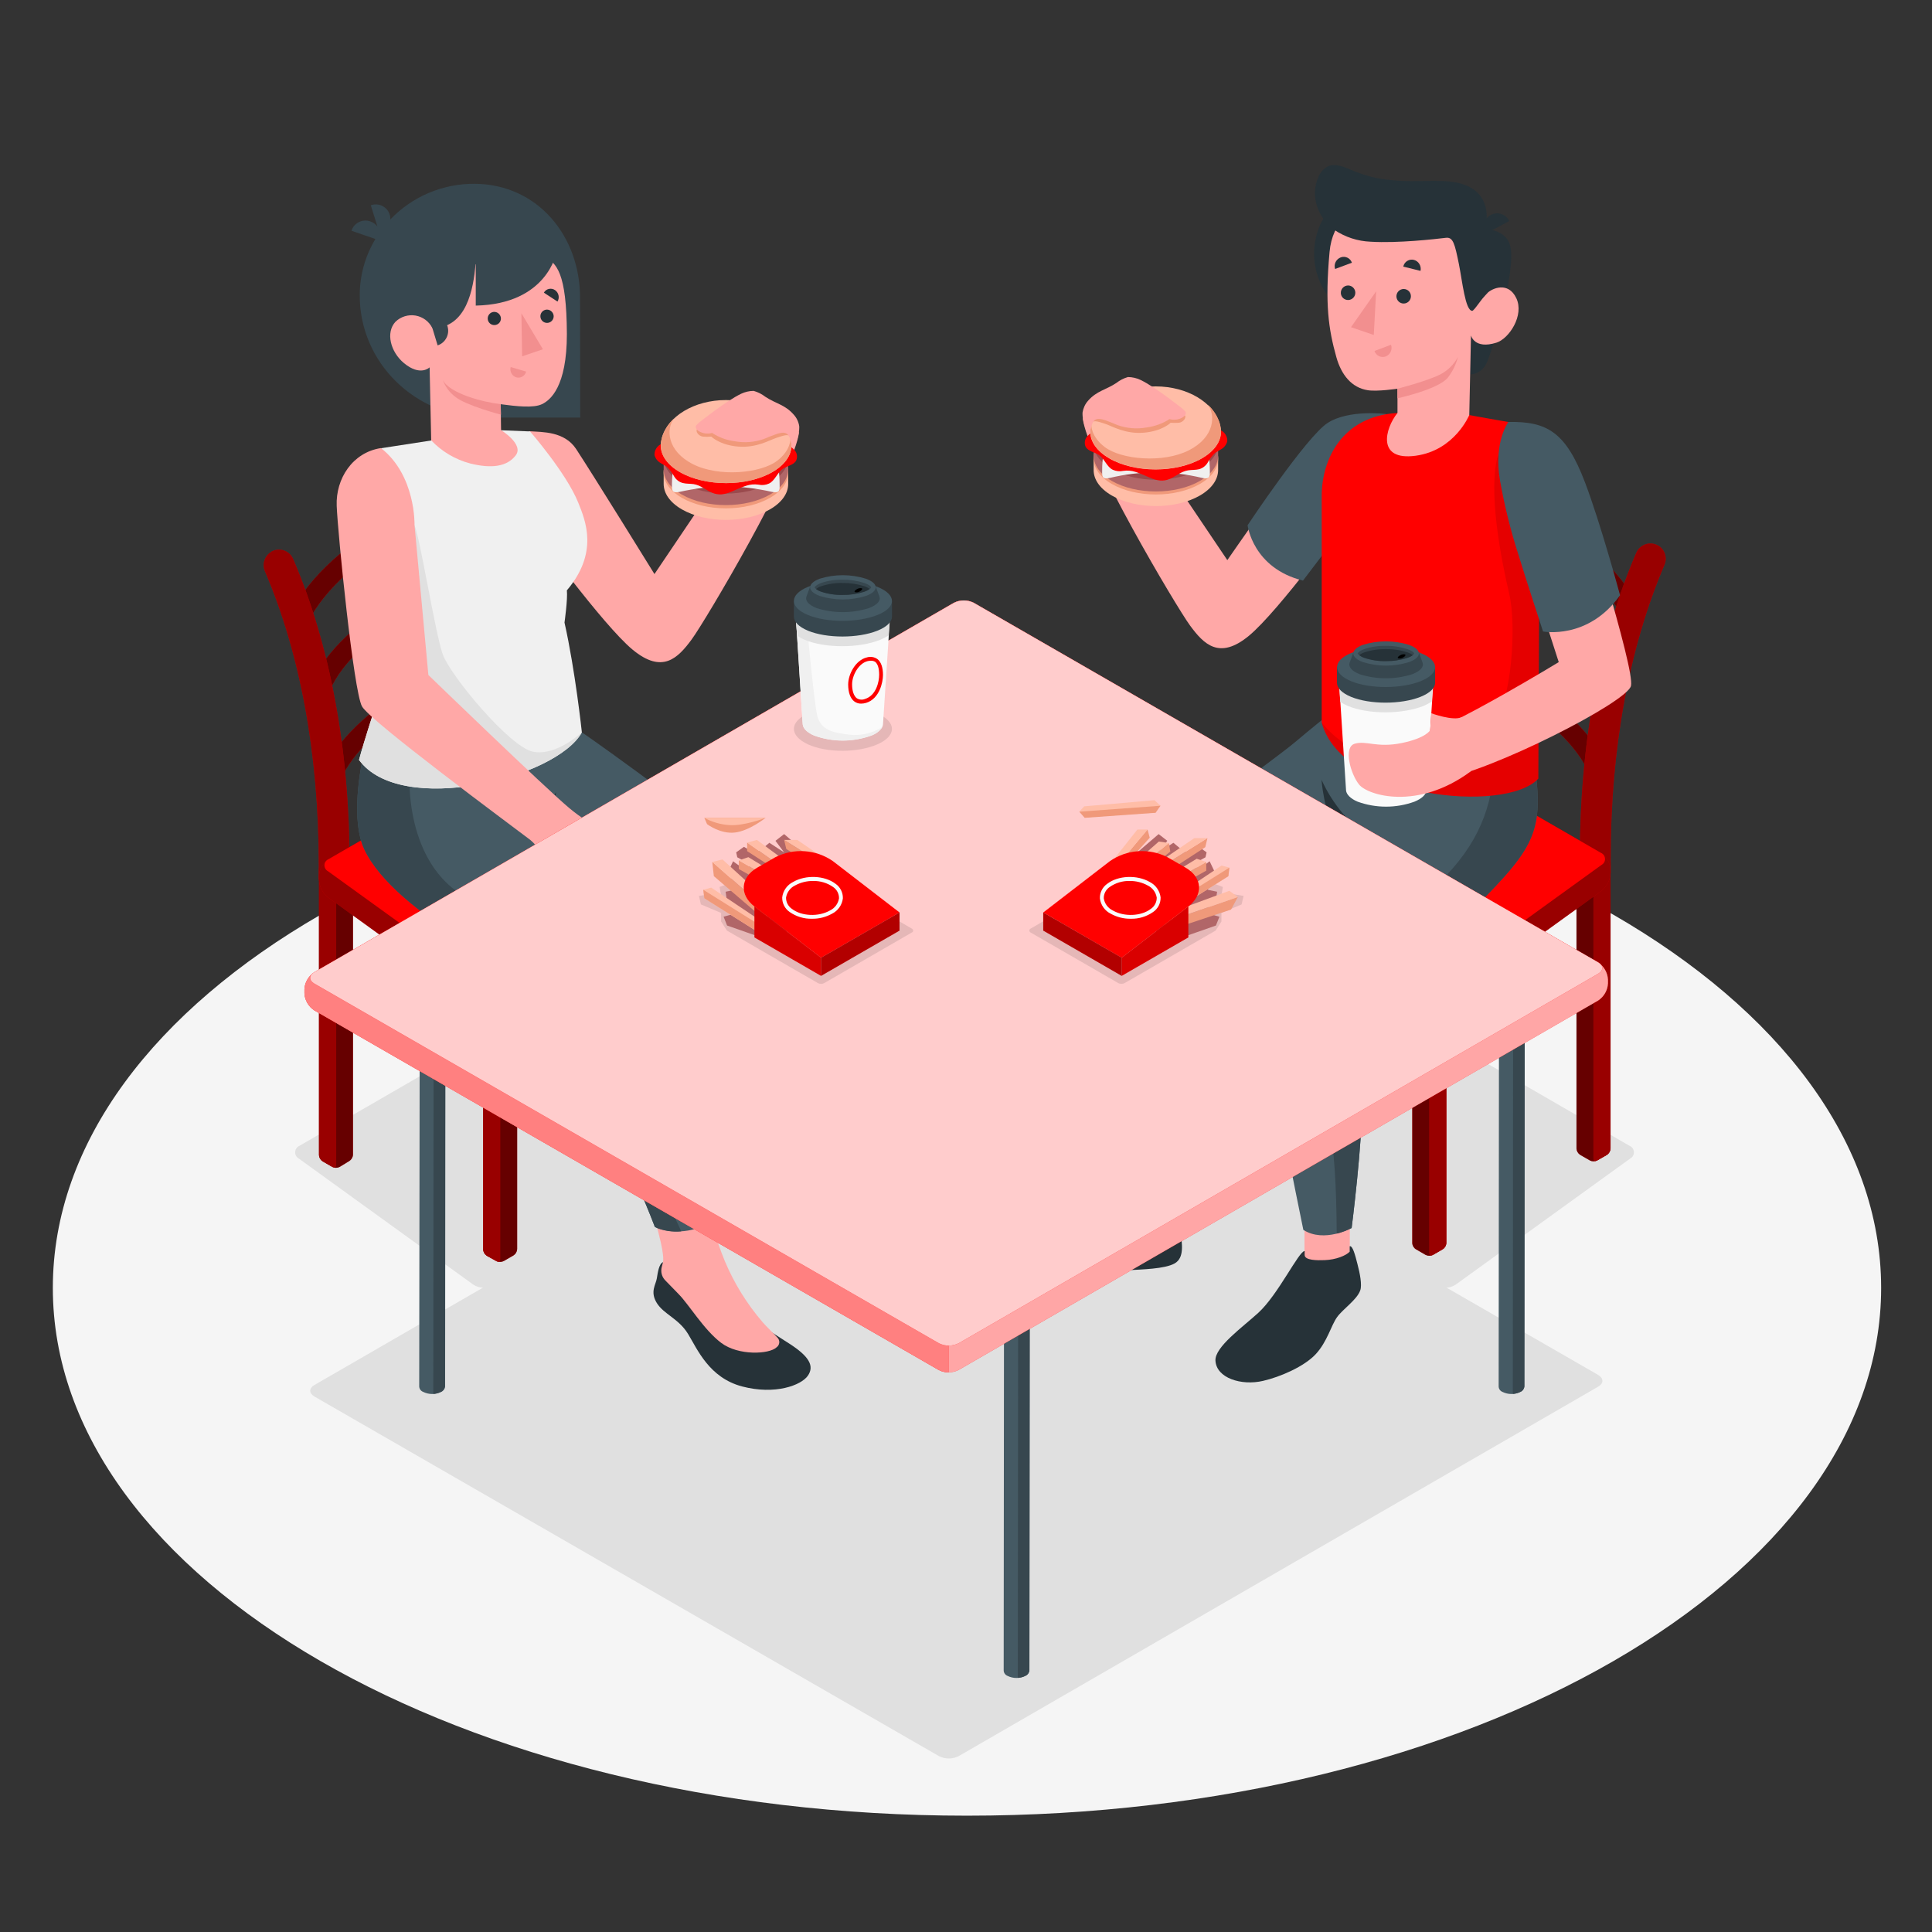 <?xml version="1.0" encoding="UTF-8"?>
<svg xmlns="http://www.w3.org/2000/svg" xmlns:xlink="http://www.w3.org/1999/xlink" width="150px" height="150px" viewBox="0 0 150 150" version="1.1">
<rect x="0" y="0" width="150" height="150" fill="#333333" stroke="none"/>
<defs>
<filter id="alpha" filterUnits="objectBoundingBox" x="0%" y="0%" width="100%" height="100%">
  <feColorMatrix type="matrix" in="SourceGraphic" values="0 0 0 0 1 0 0 0 0 1 0 0 0 0 1 0 0 0 1 0"/>
</filter>
<mask id="mask0">
  <g filter="url(#alpha)">
<rect x="0" y="0" width="150" height="150" style="fill:rgb(0%,0%,0%);fill-opacity:0.6;stroke:none;"/>
  </g>
</mask>
<clipPath id="clip1">
  <rect x="0" y="0" width="150" height="150"/>
</clipPath>
<g id="surface5" clip-path="url(#clip1)">
<path style=" stroke:none;fill-rule:nonzero;fill:rgb(0%,0%,0%);fill-opacity:1;" d="M 122.398 66.961 L 122.398 89.176 C 122.41 89.375 122.516 89.555 122.684 89.664 L 123.441 90.098 C 123.617 90.188 123.824 90.188 124.004 90.098 L 124.762 89.664 C 124.926 89.555 125.031 89.375 125.043 89.176 L 125.043 66.961 C 125.043 66.875 125.008 66.789 124.945 66.73 C 124.887 66.668 124.801 66.637 124.715 66.637 L 122.727 66.637 C 122.641 66.637 122.559 66.668 122.496 66.73 C 122.434 66.789 122.398 66.875 122.398 66.961 Z M 122.398 66.961 "/>
</g>
<mask id="mask1">
  <g filter="url(#alpha)">
<rect x="0" y="0" width="150" height="150" style="fill:rgb(0%,0%,0%);fill-opacity:0.4;stroke:none;"/>
  </g>
</mask>
<clipPath id="clip2">
  <rect x="0" y="0" width="150" height="150"/>
</clipPath>
<g id="surface8" clip-path="url(#clip2)">
<path style=" stroke:none;fill-rule:nonzero;fill:rgb(0%,0%,0%);fill-opacity:1;" d="M 124.711 66.637 L 124.039 66.637 C 123.953 66.637 123.871 66.668 123.809 66.73 C 123.75 66.789 123.715 66.875 123.715 66.961 L 123.715 89.938 C 123.715 90.117 123.84 90.188 123.992 90.098 L 124.754 89.664 C 124.918 89.555 125.023 89.375 125.035 89.176 L 125.035 66.961 C 125.035 66.781 124.891 66.637 124.711 66.637 Z M 124.711 66.637 "/>
</g>
<mask id="mask2">
  <g filter="url(#alpha)">
<rect x="0" y="0" width="150" height="150" style="fill:rgb(0%,0%,0%);fill-opacity:0.6;stroke:none;"/>
  </g>
</mask>
<clipPath id="clip3">
  <rect x="0" y="0" width="150" height="150"/>
</clipPath>
<g id="surface11" clip-path="url(#clip3)">
<path style=" stroke:none;fill-rule:nonzero;fill:rgb(0%,0%,0%);fill-opacity:1;" d="M 109.648 74.293 L 109.648 96.508 C 109.656 96.707 109.762 96.887 109.93 96.992 L 110.684 97.43 C 110.863 97.52 111.07 97.52 111.25 97.43 L 112.004 96.992 C 112.172 96.887 112.281 96.707 112.285 96.508 L 112.285 74.293 C 112.289 74.207 112.254 74.121 112.191 74.062 C 112.133 74 112.051 73.965 111.965 73.965 L 109.973 73.965 C 109.793 73.965 109.648 74.113 109.648 74.293 Z M 109.648 74.293 "/>
</g>
<mask id="mask3">
  <g filter="url(#alpha)">
<rect x="0" y="0" width="150" height="150" style="fill:rgb(0%,0%,0%);fill-opacity:0.4;stroke:none;"/>
  </g>
</mask>
<clipPath id="clip4">
  <rect x="0" y="0" width="150" height="150"/>
</clipPath>
<g id="surface14" clip-path="url(#clip4)">
<path style=" stroke:none;fill-rule:nonzero;fill:rgb(0%,0%,0%);fill-opacity:1;" d="M 111.965 73.965 L 111.301 73.965 C 111.121 73.965 110.973 74.113 110.973 74.293 L 110.973 97.27 C 110.973 97.449 111.098 97.52 111.254 97.43 L 112.012 96.992 C 112.18 96.887 112.285 96.707 112.293 96.508 L 112.293 74.293 C 112.293 74.203 112.258 74.121 112.195 74.059 C 112.137 73.996 112.051 73.965 111.965 73.965 Z M 111.965 73.965 "/>
</g>
<mask id="mask4">
  <g filter="url(#alpha)">
<rect x="0" y="0" width="150" height="150" style="fill:rgb(0%,0%,0%);fill-opacity:0.6;stroke:none;"/>
  </g>
</mask>
<clipPath id="clip5">
  <rect x="0" y="0" width="150" height="150"/>
</clipPath>
<g id="surface17" clip-path="url(#clip5)">
<path style=" stroke:none;fill-rule:nonzero;fill:rgb(0%,0%,0%);fill-opacity:1;" d="M 124.312 61.141 C 124.391 61.141 124.473 61.129 124.547 61.102 C 124.738 61.039 124.898 60.902 124.988 60.723 C 125.078 60.543 125.094 60.336 125.031 60.145 C 123.273 54.801 114.637 50.051 109.059 50.051 C 108.762 50.004 108.469 50.137 108.305 50.387 C 108.145 50.637 108.145 50.961 108.305 51.211 C 108.469 51.461 108.762 51.594 109.059 51.551 C 114.105 51.551 122.059 55.941 123.59 60.602 C 123.688 60.918 123.98 61.137 124.312 61.141 Z M 124.312 61.141 "/>
</g>
<mask id="mask5">
  <g filter="url(#alpha)">
<rect x="0" y="0" width="150" height="150" style="fill:rgb(0%,0%,0%);fill-opacity:0.6;stroke:none;"/>
  </g>
</mask>
<clipPath id="clip6">
  <rect x="0" y="0" width="150" height="150"/>
</clipPath>
<g id="surface20" clip-path="url(#clip6)">
<path style=" stroke:none;fill-rule:nonzero;fill:rgb(0%,0%,0%);fill-opacity:1;" d="M 125.129 54.215 C 125.207 54.215 125.289 54.199 125.363 54.176 C 125.762 54.043 125.977 53.613 125.848 53.219 C 124.02 47.668 115.121 43.176 109.57 43.746 C 109.191 43.828 108.938 44.184 108.977 44.566 C 109.02 44.949 109.34 45.242 109.727 45.246 C 114.645 44.746 122.805 48.82 124.406 53.684 C 124.504 53.996 124.797 54.215 125.129 54.215 Z M 125.129 54.215 "/>
</g>
<mask id="mask6">
  <g filter="url(#alpha)">
<rect x="0" y="0" width="150" height="150" style="fill:rgb(0%,0%,0%);fill-opacity:0.6;stroke:none;"/>
  </g>
</mask>
<clipPath id="clip7">
  <rect x="0" y="0" width="150" height="150"/>
</clipPath>
<g id="surface23" clip-path="url(#clip7)">
<path style=" stroke:none;fill-rule:nonzero;fill:rgb(0%,0%,0%);fill-opacity:1;" d="M 126.812 48.723 C 126.918 48.723 127.02 48.699 127.113 48.66 C 127.496 48.492 127.672 48.043 127.504 47.66 C 124.891 41.711 115.594 36.82 110.566 37.52 C 110.176 37.602 109.914 37.973 109.969 38.371 C 110.023 38.766 110.375 39.051 110.773 39.02 C 115.219 38.402 123.777 42.949 126.113 48.266 C 126.234 48.543 126.512 48.723 126.812 48.723 Z M 126.812 48.723 "/>
</g>
<mask id="mask7">
  <g filter="url(#alpha)">
<rect x="0" y="0" width="150" height="150" style="fill:rgb(0%,0%,0%);fill-opacity:0.4;stroke:none;"/>
  </g>
</mask>
<clipPath id="clip8">
  <rect x="0" y="0" width="150" height="150"/>
</clipPath>
<g id="surface26" clip-path="url(#clip8)">
<path style=" stroke:none;fill-rule:nonzero;fill:rgb(0%,0%,0%);fill-opacity:1;" d="M 128.742 42.355 C 129.258 42.66 129.465 43.301 129.23 43.855 C 126.492 50.254 125.051 58.074 125.051 66.637 L 125.051 67.801 L 124.961 67.895 C 124.863 67.992 124.734 68.043 124.598 68.039 C 124.426 68.031 124.258 67.988 124.102 67.922 C 124.023 67.887 123.941 67.863 123.859 67.844 C 123.195 67.844 122.656 67.305 122.656 66.641 C 122.656 57.762 124.156 49.621 127.039 42.918 C 127.172 42.605 127.434 42.367 127.758 42.258 C 128.082 42.148 128.434 42.184 128.73 42.352 Z M 128.742 42.355 "/>
</g>
<mask id="mask8">
  <g filter="url(#alpha)">
<rect x="0" y="0" width="150" height="150" style="fill:rgb(0%,0%,0%);fill-opacity:0.4;stroke:none;"/>
  </g>
</mask>
<clipPath id="clip9">
  <rect x="0" y="0" width="150" height="150"/>
</clipPath>
<g id="surface29" clip-path="url(#clip9)">
<path style=" stroke:none;fill-rule:nonzero;fill:rgb(0%,0%,0%);fill-opacity:1;" d="M 125.035 67.5 L 125.035 67.801 C 125.008 68.34 124.75 68.84 124.332 69.176 L 111.668 78.328 C 111.234 78.613 110.68 78.645 110.219 78.406 L 92.355 68.102 C 91.91 67.809 91.633 67.328 91.605 66.797 L 91.605 66.496 C 91.633 65.977 91.93 65.508 92.391 65.266 L 108.422 57.863 C 108.918 57.664 109.48 57.691 109.961 57.934 L 124.285 66.215 C 124.727 66.5 125.004 66.977 125.035 67.5 Z M 125.035 67.5 "/>
</g>
<mask id="mask9">
  <g filter="url(#alpha)">
<rect x="0" y="0" width="150" height="150" style="fill:rgb(0%,0%,0%);fill-opacity:0.102;stroke:none;"/>
  </g>
</mask>
<clipPath id="clip10">
  <rect x="0" y="0" width="150" height="150"/>
</clipPath>
<g id="surface32" clip-path="url(#clip10)">
<path style=" stroke:none;fill-rule:nonzero;fill:rgb(0%,0%,0%);fill-opacity:1;" d="M 119.434 60.453 L 119.504 45.418 L 119.73 36.551 L 116.324 35.281 C 115.469 38.031 116.582 43.582 117.176 46.105 C 117.77 48.633 117.328 54.508 116.012 56.066 C 114.699 57.629 107.074 61.594 102.617 56.102 C 104.18 61.953 116.902 63.207 119.434 60.453 Z M 119.434 60.453 "/>
</g>
<mask id="mask10">
  <g filter="url(#alpha)">
<rect x="0" y="0" width="150" height="150" style="fill:rgb(0%,0%,0%);fill-opacity:0.6;stroke:none;"/>
  </g>
</mask>
<clipPath id="clip11">
  <rect x="0" y="0" width="150" height="150"/>
</clipPath>
<g id="surface35" clip-path="url(#clip11)">
<path style=" stroke:none;fill-rule:nonzero;fill:rgb(0%,0%,0%);fill-opacity:1;" d="M 27.406 67.453 L 27.406 89.652 C 27.395 89.852 27.289 90.031 27.121 90.141 L 26.363 90.602 C 26.188 90.691 25.977 90.691 25.801 90.602 L 25.039 90.164 C 24.875 90.055 24.773 89.875 24.762 89.676 L 24.762 67.477 C 24.762 67.391 24.797 67.305 24.855 67.246 C 24.918 67.184 25 67.148 25.086 67.148 L 27.074 67.148 C 27.25 67.145 27.395 67.277 27.406 67.453 Z M 27.406 67.453 "/>
</g>
<mask id="mask11">
  <g filter="url(#alpha)">
<rect x="0" y="0" width="150" height="150" style="fill:rgb(0%,0%,0%);fill-opacity:0.4;stroke:none;"/>
  </g>
</mask>
<clipPath id="clip12">
  <rect x="0" y="0" width="150" height="150"/>
</clipPath>
<g id="surface38" clip-path="url(#clip12)">
<path style=" stroke:none;fill-rule:nonzero;fill:rgb(0%,0%,0%);fill-opacity:1;" d="M 25.09 67.125 L 25.758 67.125 C 25.848 67.121 25.934 67.152 26 67.215 C 26.062 67.277 26.102 67.363 26.102 67.453 L 26.102 90.43 C 26.102 90.609 25.973 90.68 25.816 90.59 L 25.059 90.156 C 24.895 90.047 24.789 89.863 24.781 89.668 L 24.781 67.469 C 24.773 67.379 24.805 67.297 24.863 67.23 C 24.922 67.168 25.004 67.129 25.09 67.125 Z M 25.09 67.125 "/>
</g>
<mask id="mask12">
  <g filter="url(#alpha)">
<rect x="0" y="0" width="150" height="150" style="fill:rgb(0%,0%,0%);fill-opacity:0.6;stroke:none;"/>
  </g>
</mask>
<clipPath id="clip13">
  <rect x="0" y="0" width="150" height="150"/>
</clipPath>
<g id="surface41" clip-path="url(#clip13)">
<path style=" stroke:none;fill-rule:nonzero;fill:rgb(0%,0%,0%);fill-opacity:1;" d="M 40.152 74.785 L 40.152 96.984 C 40.141 97.184 40.035 97.363 39.871 97.469 L 39.113 97.906 C 38.938 97.996 38.727 97.996 38.551 97.906 L 37.801 97.5 C 37.633 97.391 37.527 97.211 37.52 97.016 L 37.52 74.812 C 37.516 74.727 37.551 74.645 37.613 74.582 C 37.672 74.523 37.754 74.488 37.844 74.488 L 39.836 74.488 C 40 74.488 40.137 74.617 40.152 74.785 Z M 40.152 74.785 "/>
</g>
<mask id="mask13">
  <g filter="url(#alpha)">
<rect x="0" y="0" width="150" height="150" style="fill:rgb(0%,0%,0%);fill-opacity:0.4;stroke:none;"/>
  </g>
</mask>
<clipPath id="clip14">
  <rect x="0" y="0" width="150" height="150"/>
</clipPath>
<g id="surface44" clip-path="url(#clip14)">
<path style=" stroke:none;fill-rule:nonzero;fill:rgb(0%,0%,0%);fill-opacity:1;" d="M 37.836 74.457 L 38.508 74.457 C 38.594 74.457 38.676 74.492 38.738 74.555 C 38.801 74.613 38.832 74.699 38.832 74.785 L 38.832 97.762 C 38.832 97.941 38.707 98.012 38.551 97.922 L 37.801 97.5 C 37.633 97.391 37.527 97.211 37.52 97.016 L 37.52 74.812 C 37.508 74.723 37.539 74.633 37.598 74.566 C 37.66 74.496 37.746 74.457 37.836 74.457 Z M 37.836 74.457 "/>
</g>
<mask id="mask14">
  <g filter="url(#alpha)">
<rect x="0" y="0" width="150" height="150" style="fill:rgb(0%,0%,0%);fill-opacity:0.6;stroke:none;"/>
  </g>
</mask>
<clipPath id="clip15">
  <rect x="0" y="0" width="150" height="150"/>
</clipPath>
<g id="surface47" clip-path="url(#clip15)">
<path style=" stroke:none;fill-rule:nonzero;fill:rgb(0%,0%,0%);fill-opacity:1;" d="M 25.5 61.633 C 25.418 61.633 25.34 61.617 25.262 61.594 C 24.867 61.461 24.648 61.035 24.781 60.637 C 26.539 55.293 35.176 50.539 40.754 50.539 C 41.035 50.523 41.301 50.664 41.449 50.906 C 41.594 51.148 41.594 51.449 41.449 51.691 C 41.301 51.934 41.035 52.074 40.754 52.055 C 35.711 52.055 27.758 56.449 26.219 61.109 C 26.117 61.422 25.828 61.629 25.5 61.633 Z M 25.5 61.633 "/>
</g>
<mask id="mask15">
  <g filter="url(#alpha)">
<rect x="0" y="0" width="150" height="150" style="fill:rgb(0%,0%,0%);fill-opacity:0.6;stroke:none;"/>
  </g>
</mask>
<clipPath id="clip16">
  <rect x="0" y="0" width="150" height="150"/>
</clipPath>
<g id="surface50" clip-path="url(#clip16)">
<path style=" stroke:none;fill-rule:nonzero;fill:rgb(0%,0%,0%);fill-opacity:1;" d="M 24.676 54.703 C 24.594 54.707 24.516 54.691 24.438 54.664 C 24.246 54.605 24.086 54.465 23.992 54.285 C 23.902 54.102 23.887 53.891 23.953 53.699 C 25.777 48.148 34.676 43.66 40.23 44.23 C 40.523 44.227 40.789 44.391 40.918 44.652 C 41.047 44.914 41.016 45.227 40.836 45.457 C 40.656 45.688 40.359 45.793 40.074 45.73 C 35.152 45.227 26.992 49.301 25.395 54.164 C 25.301 54.484 25.008 54.703 24.676 54.703 Z M 24.676 54.703 "/>
</g>
<mask id="mask16">
  <g filter="url(#alpha)">
<rect x="0" y="0" width="150" height="150" style="fill:rgb(0%,0%,0%);fill-opacity:0.6;stroke:none;"/>
  </g>
</mask>
<clipPath id="clip17">
  <rect x="0" y="0" width="150" height="150"/>
</clipPath>
<g id="surface53" clip-path="url(#clip17)">
<path style=" stroke:none;fill-rule:nonzero;fill:rgb(0%,0%,0%);fill-opacity:1;" d="M 22.984 49.215 C 22.883 49.215 22.781 49.191 22.688 49.152 C 22.301 48.984 22.129 48.535 22.297 48.152 C 24.91 42.199 34.207 37.312 39.234 38.012 C 39.648 38.07 39.938 38.453 39.879 38.867 C 39.82 39.281 39.438 39.57 39.023 39.512 C 34.582 38.898 26.023 43.441 23.684 48.762 C 23.562 49.039 23.289 49.219 22.984 49.215 Z M 22.984 49.215 "/>
</g>
<mask id="mask17">
  <g filter="url(#alpha)">
<rect x="0" y="0" width="150" height="150" style="fill:rgb(0%,0%,0%);fill-opacity:0.4;stroke:none;"/>
  </g>
</mask>
<clipPath id="clip18">
  <rect x="0" y="0" width="150" height="150"/>
</clipPath>
<g id="surface56" clip-path="url(#clip18)">
<path style=" stroke:none;fill-rule:nonzero;fill:rgb(0%,0%,0%);fill-opacity:1;" d="M 21.059 42.848 C 20.543 43.152 20.332 43.793 20.566 44.348 C 23.309 50.746 24.75 58.566 24.75 67.129 L 24.75 68.273 L 24.844 68.371 C 24.934 68.469 25.066 68.52 25.199 68.516 C 25.371 68.508 25.539 68.465 25.699 68.398 C 25.777 68.363 25.859 68.34 25.941 68.32 C 26.605 68.32 27.141 67.781 27.141 67.117 C 27.141 58.238 25.641 50.098 22.758 43.395 C 22.621 43.082 22.363 42.844 22.039 42.734 C 21.719 42.629 21.363 42.66 21.07 42.828 Z M 21.059 42.848 "/>
</g>
<mask id="mask18">
  <g filter="url(#alpha)">
<rect x="0" y="0" width="150" height="150" style="fill:rgb(0%,0%,0%);fill-opacity:0.4;stroke:none;"/>
  </g>
</mask>
<clipPath id="clip19">
  <rect x="0" y="0" width="150" height="150"/>
</clipPath>
<g id="surface59" clip-path="url(#clip19)">
<path style=" stroke:none;fill-rule:nonzero;fill:rgb(0%,0%,0%);fill-opacity:1;" d="M 24.766 68 L 24.766 68.301 C 24.793 68.84 25.047 69.336 25.469 69.676 L 38.129 78.832 C 38.566 79.113 39.121 79.141 39.582 78.906 L 57.445 68.594 C 57.887 68.305 58.168 67.82 58.195 67.293 L 58.195 66.992 C 58.168 66.473 57.867 66.004 57.406 65.762 L 41.379 58.363 C 40.879 58.164 40.32 58.188 39.844 58.43 L 25.516 66.711 C 25.074 67 24.797 67.477 24.766 68 Z M 24.766 68 "/>
</g>
<mask id="mask19">
  <g filter="url(#alpha)">
<rect x="0" y="0" width="150" height="150" style="fill:rgb(0%,0%,0%);fill-opacity:0.6;stroke:none;"/>
  </g>
</mask>
<clipPath id="clip20">
  <rect x="0" y="0" width="150" height="150"/>
</clipPath>
<g id="surface62" clip-path="url(#clip20)">
<path style=" stroke:none;fill-rule:nonzero;fill:rgb(0%,0%,0%);fill-opacity:1;" d="M 49.391 70.5 C 48.988 70.066 48.574 69.66 48.16 69.266 C 46.855 68.023 43.504 65.012 42.34 63.965 C 42.695 63.172 42.977 62.348 43.18 61.504 C 43.18 61.504 42.512 62.703 41.93 63.602 L 41.559 64.141 L 41.504 64.223 L 41.527 64.246 C 41.785 64.469 44.043 66.43 46.262 68.574 C 47.359 69.254 48.449 69.934 49.391 70.5 Z M 49.391 70.5 "/>
</g>
<mask id="mask20">
  <g filter="url(#alpha)">
<rect x="0" y="0" width="150" height="150" style="fill:rgb(0%,0%,0%);fill-opacity:0.651;stroke:none;"/>
  </g>
</mask>
<clipPath id="clip21">
  <rect x="0" y="0" width="150" height="150"/>
</clipPath>
<g id="surface65" clip-path="url(#clip21)">
<path style=" stroke:none;fill-rule:nonzero;fill:rgb(100%,100%,100%);fill-opacity:1;" d="M 23.637 77.113 L 23.637 76.816 C 23.664 76.273 23.949 75.781 24.406 75.484 L 74.059 46.801 C 74.543 46.559 75.109 46.559 75.594 46.801 L 124.078 74.723 C 124.531 75.02 124.816 75.512 124.844 76.055 L 124.844 76.352 C 124.816 76.895 124.531 77.387 124.078 77.684 L 74.422 106.367 C 73.938 106.609 73.371 106.609 72.887 106.367 L 24.406 78.445 C 23.953 78.148 23.664 77.656 23.637 77.113 Z M 23.637 77.113 "/>
</g>
<mask id="mask21">
  <g filter="url(#alpha)">
<rect x="0" y="0" width="150" height="150" style="fill:rgb(0%,0%,0%);fill-opacity:0.502;stroke:none;"/>
  </g>
</mask>
<clipPath id="clip22">
  <rect x="0" y="0" width="150" height="150"/>
</clipPath>
<g id="surface68" clip-path="url(#clip22)">
<path style=" stroke:none;fill-rule:nonzero;fill:rgb(100%,100%,100%);fill-opacity:1;" d="M 73.656 104.473 L 73.656 106.551 C 73.391 106.555 73.125 106.492 72.887 106.367 L 24.406 78.445 C 23.953 78.152 23.668 77.656 23.637 77.117 L 23.637 76.816 C 23.664 76.336 23.891 75.891 24.266 75.59 C 23.984 75.824 24.031 76.156 24.406 76.375 L 72.898 104.289 C 73.133 104.414 73.391 104.477 73.656 104.473 Z M 73.656 104.473 "/>
</g>
<mask id="mask22">
  <g filter="url(#alpha)">
<rect x="0" y="0" width="150" height="150" style="fill:rgb(0%,0%,0%);fill-opacity:0.8;stroke:none;"/>
  </g>
</mask>
<clipPath id="clip23">
  <rect x="0" y="0" width="150" height="150"/>
</clipPath>
<g id="surface71" clip-path="url(#clip23)">
<path style=" stroke:none;fill-rule:nonzero;fill:rgb(100%,100%,100%);fill-opacity:1;" d="M 24.406 76.363 L 72.898 104.289 C 73.383 104.531 73.949 104.531 74.434 104.289 L 124.078 75.602 C 124.504 75.355 124.504 74.957 124.078 74.715 L 75.602 46.801 C 75.117 46.559 74.547 46.559 74.062 46.801 L 24.406 75.48 C 23.98 75.723 23.98 76.121 24.406 76.363 Z M 24.406 76.363 "/>
</g>
<mask id="mask23">
  <g filter="url(#alpha)">
<rect x="0" y="0" width="150" height="150" style="fill:rgb(0%,0%,0%);fill-opacity:0.102;stroke:none;"/>
  </g>
</mask>
<clipPath id="clip24">
  <rect x="0" y="0" width="150" height="150"/>
</clipPath>
<g id="surface74" clip-path="url(#clip24)">
<path style=" stroke:none;fill-rule:nonzero;fill:rgb(0%,0%,0%);fill-opacity:1;" d="M 63.484 76.316 L 56.438 72.25 L 55.984 71.543 L 55.984 70.879 L 54.418 70.219 L 54.266 69.559 L 55.301 69.387 L 55.973 69.434 L 55.867 68.863 L 56.793 68.523 L 69.84 71.543 L 70.816 72.109 C 70.867 72.141 70.898 72.191 70.898 72.25 C 70.898 72.305 70.867 72.359 70.816 72.387 L 64.012 76.316 C 63.848 76.41 63.648 76.41 63.484 76.316 Z M 63.484 76.316 "/>
</g>
<mask id="mask24">
  <g filter="url(#alpha)">
<rect x="0" y="0" width="150" height="150" style="fill:rgb(0%,0%,0%);fill-opacity:0.149;stroke:none;"/>
  </g>
</mask>
<clipPath id="clip25">
  <rect x="0" y="0" width="150" height="150"/>
</clipPath>
<g id="surface77" clip-path="url(#clip25)">
<path style=" stroke:none;fill-rule:nonzero;fill:rgb(0%,0%,0%);fill-opacity:1;" d="M 63.746 74.359 L 63.746 75.766 L 58.574 72.781 L 58.574 70.379 Z M 63.746 74.359 "/>
</g>
<mask id="mask25">
  <g filter="url(#alpha)">
<rect x="0" y="0" width="150" height="150" style="fill:rgb(0%,0%,0%);fill-opacity:0.302;stroke:none;"/>
  </g>
</mask>
<clipPath id="clip26">
  <rect x="0" y="0" width="150" height="150"/>
</clipPath>
<g id="surface80" clip-path="url(#clip26)">
<path style=" stroke:none;fill-rule:nonzero;fill:rgb(0%,0%,0%);fill-opacity:1;" d="M 69.84 70.844 L 69.84 72.25 L 63.746 75.766 L 63.746 74.359 Z M 69.84 70.844 "/>
</g>
<mask id="mask26">
  <g filter="url(#alpha)">
<rect x="0" y="0" width="150" height="150" style="fill:rgb(0%,0%,0%);fill-opacity:0.102;stroke:none;"/>
  </g>
</mask>
<clipPath id="clip27">
  <rect x="0" y="0" width="150" height="150"/>
</clipPath>
<g id="surface83" clip-path="url(#clip27)">
<path style=" stroke:none;fill-rule:nonzero;fill:rgb(0%,0%,0%);fill-opacity:1;" d="M 87.332 76.316 L 94.379 72.25 L 94.832 71.543 L 94.832 70.879 L 96.398 70.219 L 96.551 69.559 L 95.516 69.387 L 94.844 69.434 L 94.945 68.863 L 94.023 68.523 L 80.977 71.543 L 79.996 72.109 C 79.949 72.141 79.918 72.191 79.918 72.25 C 79.918 72.305 79.949 72.359 79.996 72.387 L 86.805 76.316 C 86.969 76.41 87.168 76.41 87.332 76.316 Z M 87.332 76.316 "/>
</g>
<mask id="mask27">
  <g filter="url(#alpha)">
<rect x="0" y="0" width="150" height="150" style="fill:rgb(0%,0%,0%);fill-opacity:0.149;stroke:none;"/>
  </g>
</mask>
<clipPath id="clip28">
  <rect x="0" y="0" width="150" height="150"/>
</clipPath>
<g id="surface86" clip-path="url(#clip28)">
<path style=" stroke:none;fill-rule:nonzero;fill:rgb(0%,0%,0%);fill-opacity:1;" d="M 87.09 74.359 L 87.09 75.766 L 92.262 72.781 L 92.262 70.379 Z M 87.09 74.359 "/>
</g>
<mask id="mask28">
  <g filter="url(#alpha)">
<rect x="0" y="0" width="150" height="150" style="fill:rgb(0%,0%,0%);fill-opacity:0.302;stroke:none;"/>
  </g>
</mask>
<clipPath id="clip29">
  <rect x="0" y="0" width="150" height="150"/>
</clipPath>
<g id="surface89" clip-path="url(#clip29)">
<path style=" stroke:none;fill-rule:nonzero;fill:rgb(0%,0%,0%);fill-opacity:1;" d="M 80.996 70.844 L 80.996 72.25 L 87.09 75.766 L 87.09 74.359 Z M 80.996 70.844 "/>
</g>
<mask id="mask29">
  <g filter="url(#alpha)">
<rect x="0" y="0" width="150" height="150" style="fill:rgb(0%,0%,0%);fill-opacity:0.102;stroke:none;"/>
  </g>
</mask>
<clipPath id="clip30">
  <rect x="0" y="0" width="150" height="150"/>
</clipPath>
<g id="surface92" clip-path="url(#clip30)">
<path style=" stroke:none;fill-rule:nonzero;fill:rgb(0%,0%,0%);fill-opacity:1;" d="M 68.117 55.391 C 66.617 54.73 64.195 54.73 62.734 55.391 C 61.273 56.051 61.273 57.121 62.734 57.793 C 64.195 58.465 66.605 58.453 68.117 57.793 C 69.629 57.133 69.629 56.051 68.117 55.391 Z M 68.117 55.391 "/>
</g>
</defs>
<g id="surface1">
<path style=" stroke:none;fill-rule:nonzero;fill:rgb(96.078%,96.078%,96.078%);fill-opacity:1;" d="M 146.051 99.992 C 146.051 77.363 114.273 59.016 75.074 59.016 C 35.879 59.016 4.102 77.363 4.102 99.992 C 4.102 122.625 35.879 140.969 75.074 140.969 C 114.273 140.969 146.051 122.625 146.051 99.992 Z M 146.051 99.992 "/>
<path style=" stroke:none;fill-rule:nonzero;fill:rgb(87.843%,87.843%,87.843%);fill-opacity:1;" d="M 126.512 88.957 L 111.195 80.102 C 110.684 79.84 110.086 79.812 109.551 80.023 L 92.414 87.938 C 91.949 88.152 91.934 88.539 92.375 88.789 L 111.473 99.816 C 111.969 100.07 112.559 100.039 113.023 99.734 L 126.562 89.953 C 126.754 89.855 126.867 89.652 126.855 89.438 C 126.844 89.227 126.711 89.035 126.512 88.957 Z M 126.512 88.957 "/>
<path style=" stroke:none;fill-rule:nonzero;fill:rgb(87.843%,87.843%,87.843%);fill-opacity:1;" d="M 23.258 88.957 L 38.574 80.102 C 39.086 79.84 39.684 79.812 40.219 80.023 L 57.355 87.938 C 57.82 88.152 57.836 88.539 57.395 88.789 L 38.297 99.816 C 37.801 100.066 37.211 100.039 36.742 99.734 L 23.203 89.953 C 23.02 89.852 22.906 89.652 22.918 89.441 C 22.926 89.227 23.059 89.039 23.258 88.957 Z M 23.258 88.957 "/>
<path style=" stroke:none;fill-rule:nonzero;fill:rgb(87.843%,87.843%,87.843%);fill-opacity:1;" d="M 24.406 108.422 L 72.898 136.344 C 73.383 136.59 73.953 136.59 74.434 136.344 L 124.09 107.656 C 124.516 107.41 124.516 107.016 124.09 106.754 L 75.602 78.848 C 75.117 78.602 74.547 78.602 74.062 78.848 L 24.406 107.535 C 23.98 107.777 23.98 108.176 24.406 108.422 Z M 24.406 108.422 "/>
<path style=" stroke:none;fill-rule:nonzero;fill:rgb(100%,65.882%,65.49%);fill-opacity:1;" d="M 107.023 32.289 C 106.066 32.359 103.621 32.082 102.16 33.887 C 100.617 35.797 95.289 43.488 95.289 43.488 L 89.969 35.594 L 84.07 32.465 C 84.293 35.23 91.328 47.117 92.395 48.566 C 93.461 50.016 94.668 51.266 96.977 49.352 C 99.289 47.438 104.602 40.121 104.602 40.121 C 104.602 40.121 107.98 32.219 107.023 32.289 Z M 107.023 32.289 "/>
<path style=" stroke:none;fill-rule:nonzero;fill:rgb(27.059%,35.294%,39.216%);fill-opacity:1;" d="M 107.617 32.145 C 107.617 32.145 104.707 31.766 103.062 32.848 C 101.418 33.926 96.863 40.777 96.863 40.777 C 96.863 40.777 97.258 44.109 101.164 45.078 L 106.711 37.773 Z M 107.617 32.145 "/>
<path style=" stroke:none;fill-rule:nonzero;fill:rgb(100%,74.118%,65.49%);fill-opacity:1;" d="M 86.32 33.625 C 88.211 32.535 91.273 32.535 93.16 33.625 C 94.105 34.172 94.574 34.883 94.574 35.594 L 94.574 36.496 C 94.574 37.211 94.105 37.926 93.16 38.473 C 91.273 39.562 88.211 39.562 86.32 38.473 C 85.379 37.93 84.91 37.215 84.91 36.504 L 84.91 35.582 C 84.898 34.883 85.379 34.172 86.32 33.625 Z M 86.32 33.625 "/>
<path style=" stroke:none;fill-rule:nonzero;fill:rgb(94.118%,60%,47.843%);fill-opacity:1;" d="M 93.16 37.574 C 91.273 38.664 88.211 38.664 86.32 37.574 C 84.434 36.484 84.434 34.715 86.32 33.625 C 88.211 32.531 91.273 32.535 93.16 33.625 C 95.051 34.715 95.051 36.484 93.16 37.574 Z M 93.16 37.574 "/>
<path style=" stroke:none;fill-rule:nonzero;fill:rgb(69.412%,40%,40.784%);fill-opacity:1;" d="M 86.32 32.477 C 88.211 31.387 91.273 31.387 93.16 32.477 C 94.105 33.02 94.574 33.73 94.574 34.445 L 94.574 35.359 C 94.574 36.078 94.105 36.793 93.16 37.34 C 91.273 38.43 88.211 38.43 86.32 37.34 C 85.379 36.797 84.91 36.082 84.91 35.371 L 84.91 34.449 C 84.898 33.734 85.379 33.02 86.32 32.477 Z M 86.32 32.477 "/>
<path style=" stroke:none;fill-rule:nonzero;fill:rgb(60.392%,29.02%,30.196%);fill-opacity:1;" d="M 93.16 36.426 C 91.273 37.52 88.211 37.52 86.32 36.426 C 84.434 35.336 84.434 33.566 86.32 32.477 C 88.211 31.383 91.273 31.387 93.16 32.477 C 95.051 33.562 95.051 35.336 93.16 36.426 Z M 93.16 36.426 "/>
<path style=" stroke:none;fill-rule:nonzero;fill:rgb(94.118%,94.118%,94.118%);fill-opacity:1;" d="M 86.312 33.422 L 93.172 33.422 C 93.934 34.539 93.934 36.316 93.934 36.664 C 93.934 37.012 93.895 37.234 93.332 37.105 C 90.98 36.535 88.523 36.535 86.168 37.105 C 85.598 37.234 85.57 37.012 85.57 36.664 C 85.57 36.316 85.547 34.539 86.312 33.422 Z M 86.312 33.422 "/>
<path style=" stroke:none;fill-rule:nonzero;fill:rgb(100%,0%,0%);fill-opacity:1;" d="M 93.766 35.914 C 93.617 36.168 93.375 36.352 93.094 36.43 C 92.82 36.496 92.531 36.473 92.254 36.516 C 91.68 36.602 91.293 36.992 90.777 37.199 C 90.559 37.289 90.324 37.324 90.09 37.309 C 89.828 37.285 89.574 37.219 89.336 37.109 C 88.945 36.957 88.57 36.762 88.172 36.641 C 87.859 36.539 87.527 36.512 87.203 36.559 C 86.938 36.617 86.656 36.586 86.406 36.477 C 85.93 36.254 85.766 35.633 85.336 35.336 C 84.992 35.094 84.492 35.051 84.289 34.688 C 84.164 34.41 84.219 34.082 84.426 33.859 C 84.633 33.641 84.891 33.484 85.18 33.398 C 85.707 33.223 86.254 33.109 86.809 33.066 C 88.055 32.941 89.301 32.863 90.551 32.832 C 91.805 32.801 92.98 32.762 94.18 33.133 C 94.453 33.207 94.715 33.336 94.941 33.508 C 95.168 33.688 95.297 33.965 95.285 34.258 C 95.219 34.523 95.043 34.75 94.805 34.883 C 94.66 34.98 94.504 35.047 94.352 35.152 C 94.113 35.375 93.918 35.629 93.766 35.914 Z M 93.766 35.914 "/>
<path style=" stroke:none;fill-rule:nonzero;fill:rgb(100%,74.118%,65.49%);fill-opacity:1;" d="M 84.746 33 C 84.742 32.988 84.742 32.973 84.746 32.961 C 85.188 31.273 87.254 30 89.727 30 C 92.203 30 94.273 31.273 94.715 32.961 C 94.715 32.973 94.715 32.988 94.715 33 C 94.77 33.184 94.797 33.379 94.789 33.574 C 94.77 34.309 94.273 35.035 93.305 35.594 C 91.324 36.734 88.113 36.734 86.129 35.594 C 85.164 35.035 84.664 34.309 84.645 33.574 C 84.645 33.379 84.68 33.184 84.746 33 Z M 84.746 33 "/>
<path style=" stroke:none;fill-rule:nonzero;fill:rgb(94.118%,60%,47.843%);fill-opacity:1;" d="M 85.816 31.324 L 88.848 30.797 C 88.848 30.797 90.863 31.492 90.887 31.531 C 90.906 31.566 91.969 32.223 91.969 32.223 C 92.152 32.379 91.898 32.781 91.531 32.824 C 91.316 32.836 91.102 32.836 90.887 32.824 C 90.887 32.824 90.246 33.473 88.809 33.594 C 87.371 33.715 86.371 33.098 85.828 32.914 C 85.375 32.766 85.094 32.656 84.832 32.734 C 85.031 32.188 85.371 31.703 85.816 31.324 Z M 85.816 31.324 "/>
<path style=" stroke:none;fill-rule:nonzero;fill:rgb(94.118%,60%,47.843%);fill-opacity:1;" d="M 85.77 34.707 C 87.031 35.672 90.27 35.988 92.297 34.965 C 94.32 33.941 94.395 32.215 93.766 31.41 C 94.223 31.82 94.555 32.355 94.727 32.945 C 94.73 32.957 94.73 32.973 94.727 32.984 C 94.785 33.172 94.809 33.363 94.805 33.559 C 94.781 34.293 94.285 35.023 93.316 35.578 C 91.336 36.719 88.125 36.719 86.141 35.578 C 85.176 35.023 84.68 34.293 84.656 33.559 C 84.652 33.363 84.676 33.172 84.734 32.984 C 84.734 32.984 84.668 33.867 85.77 34.707 Z M 85.77 34.707 "/>
<path style=" stroke:none;fill-rule:nonzero;fill:rgb(100%,65.882%,65.49%);fill-opacity:1;" d="M 84.68 33.301 C 84.082 33.48 84.023 32.164 84.051 32.012 C 84.105 31.68 84.25 31.367 84.477 31.113 C 85.156 30.34 85.855 30.277 86.672 29.734 C 86.941 29.523 87.246 29.367 87.574 29.273 C 87.91 29.277 88.242 29.352 88.547 29.496 C 89.746 30.066 91.844 31.766 91.727 31.664 C 91.832 31.75 91.934 31.844 92.023 31.945 C 92.145 32.105 91.977 32.305 91.859 32.383 C 91.543 32.582 91.156 32.641 90.797 32.539 C 90.262 32.887 89.652 33.105 89.02 33.188 C 88.273 33.324 87.504 33.262 86.785 33.012 C 85.367 32.426 84.914 32.195 84.68 33.301 Z M 84.68 33.301 "/>
<path style=" stroke:none;fill-rule:nonzero;fill:rgb(100%,0%,0%);fill-opacity:1;" d="M 122.398 66.961 L 122.398 89.176 C 122.41 89.375 122.516 89.555 122.684 89.664 L 123.441 90.098 C 123.617 90.188 123.824 90.188 124.004 90.098 L 124.762 89.664 C 124.926 89.555 125.031 89.375 125.043 89.176 L 125.043 66.961 C 125.043 66.875 125.008 66.789 124.945 66.73 C 124.887 66.668 124.801 66.637 124.715 66.637 L 122.727 66.637 C 122.641 66.637 122.559 66.668 122.496 66.73 C 122.434 66.789 122.398 66.875 122.398 66.961 Z M 122.398 66.961 "/>
<use xlink:href="#surface5" mask="url(#mask0)"/>
<path style=" stroke:none;fill-rule:nonzero;fill:rgb(100%,0%,0%);fill-opacity:1;" d="M 124.711 66.637 L 124.039 66.637 C 123.953 66.637 123.871 66.668 123.809 66.73 C 123.75 66.789 123.715 66.875 123.715 66.961 L 123.715 89.938 C 123.715 90.117 123.84 90.188 123.992 90.098 L 124.754 89.664 C 124.918 89.555 125.023 89.375 125.035 89.176 L 125.035 66.961 C 125.035 66.781 124.891 66.637 124.711 66.637 Z M 124.711 66.637 "/>
<use xlink:href="#surface8" mask="url(#mask1)"/>
<path style=" stroke:none;fill-rule:nonzero;fill:rgb(100%,0%,0%);fill-opacity:1;" d="M 109.648 74.293 L 109.648 96.508 C 109.656 96.707 109.762 96.887 109.93 96.992 L 110.684 97.43 C 110.863 97.52 111.07 97.52 111.25 97.43 L 112.004 96.992 C 112.172 96.887 112.281 96.707 112.285 96.508 L 112.285 74.293 C 112.289 74.207 112.254 74.121 112.191 74.062 C 112.133 74 112.051 73.965 111.965 73.965 L 109.973 73.965 C 109.793 73.965 109.648 74.113 109.648 74.293 Z M 109.648 74.293 "/>
<use xlink:href="#surface11" mask="url(#mask2)"/>
<path style=" stroke:none;fill-rule:nonzero;fill:rgb(100%,0%,0%);fill-opacity:1;" d="M 111.965 73.965 L 111.301 73.965 C 111.121 73.965 110.973 74.113 110.973 74.293 L 110.973 97.27 C 110.973 97.449 111.098 97.52 111.254 97.43 L 112.012 96.992 C 112.18 96.887 112.285 96.707 112.293 96.508 L 112.293 74.293 C 112.293 74.203 112.258 74.121 112.195 74.059 C 112.137 73.996 112.051 73.965 111.965 73.965 Z M 111.965 73.965 "/>
<use xlink:href="#surface14" mask="url(#mask3)"/>
<path style=" stroke:none;fill-rule:nonzero;fill:rgb(27.059%,35.294%,39.216%);fill-opacity:1;" d="M 110.492 57.984 C 110.57 58.637 110.109 59.227 109.457 59.312 L 109.312 59.312 C 108.711 59.309 108.207 58.863 108.129 58.27 C 107.441 52.785 108.43 40.52 110.766 33.605 C 111.008 32.895 111.691 32.738 112.34 33.113 C 112.836 33.414 113.195 33.836 113.008 34.375 C 110.762 40.875 109.832 52.699 110.492 57.984 Z M 110.492 57.984 "/>
<path style=" stroke:none;fill-rule:nonzero;fill:rgb(100%,0%,0%);fill-opacity:1;" d="M 124.312 61.141 C 124.391 61.141 124.473 61.129 124.547 61.102 C 124.738 61.039 124.898 60.902 124.988 60.723 C 125.078 60.543 125.094 60.336 125.031 60.145 C 123.273 54.801 114.637 50.051 109.059 50.051 C 108.762 50.004 108.469 50.137 108.305 50.387 C 108.145 50.637 108.145 50.961 108.305 51.211 C 108.469 51.461 108.762 51.594 109.059 51.551 C 114.105 51.551 122.059 55.941 123.59 60.602 C 123.688 60.918 123.98 61.137 124.312 61.141 Z M 124.312 61.141 "/>
<path style=" stroke:none;fill-rule:nonzero;fill:rgb(100%,0%,0%);fill-opacity:1;" d="M 125.129 54.215 C 125.207 54.215 125.289 54.199 125.363 54.176 C 125.762 54.043 125.977 53.613 125.848 53.219 C 124.02 47.668 115.121 43.176 109.57 43.746 C 109.191 43.828 108.938 44.184 108.977 44.566 C 109.02 44.949 109.34 45.242 109.727 45.246 C 114.645 44.746 122.805 48.82 124.406 53.684 C 124.504 53.996 124.797 54.215 125.129 54.215 Z M 125.129 54.215 "/>
<path style=" stroke:none;fill-rule:nonzero;fill:rgb(100%,0%,0%);fill-opacity:1;" d="M 126.812 48.723 C 126.918 48.723 127.02 48.699 127.113 48.66 C 127.496 48.492 127.672 48.043 127.504 47.66 C 124.891 41.711 115.594 36.82 110.566 37.52 C 110.176 37.602 109.914 37.973 109.969 38.371 C 110.023 38.766 110.375 39.051 110.773 39.02 C 115.219 38.402 123.777 42.949 126.113 48.266 C 126.234 48.543 126.512 48.723 126.812 48.723 Z M 126.812 48.723 "/>
<use xlink:href="#surface17" mask="url(#mask4)"/>
<use xlink:href="#surface20" mask="url(#mask5)"/>
<use xlink:href="#surface23" mask="url(#mask6)"/>
<path style=" stroke:none;fill-rule:nonzero;fill:rgb(100%,0%,0%);fill-opacity:1;" d="M 128.742 42.355 C 129.258 42.66 129.465 43.301 129.23 43.855 C 126.492 50.254 125.051 58.074 125.051 66.637 L 125.051 67.801 L 124.961 67.895 C 124.863 67.992 124.734 68.043 124.598 68.039 C 124.426 68.031 124.258 67.988 124.102 67.922 C 124.023 67.887 123.941 67.863 123.859 67.844 C 123.195 67.844 122.656 67.305 122.656 66.641 C 122.656 57.762 124.156 49.621 127.039 42.918 C 127.172 42.605 127.434 42.367 127.758 42.258 C 128.082 42.148 128.434 42.184 128.73 42.352 Z M 128.742 42.355 "/>
<use xlink:href="#surface26" mask="url(#mask7)"/>
<path style=" stroke:none;fill-rule:nonzero;fill:rgb(100%,0%,0%);fill-opacity:1;" d="M 125.035 67.5 L 125.035 67.801 C 125.008 68.34 124.75 68.84 124.332 69.176 L 111.668 78.328 C 111.234 78.613 110.68 78.645 110.219 78.406 L 92.355 68.102 C 91.91 67.809 91.633 67.328 91.605 66.797 L 91.605 66.496 C 91.633 65.977 91.93 65.508 92.391 65.266 L 108.422 57.863 C 108.918 57.664 109.48 57.691 109.961 57.934 L 124.285 66.215 C 124.727 66.5 125.004 66.977 125.035 67.5 Z M 125.035 67.5 "/>
<use xlink:href="#surface29" mask="url(#mask8)"/>
<path style=" stroke:none;fill-rule:nonzero;fill:rgb(100%,0%,0%);fill-opacity:1;" d="M 124.285 66.211 L 109.961 57.93 C 109.48 57.688 108.918 57.664 108.422 57.859 L 92.398 65.262 C 91.969 65.465 91.949 65.82 92.363 66.059 L 110.227 76.371 C 110.688 76.609 111.242 76.582 111.68 76.301 L 124.34 67.152 C 124.52 67.055 124.629 66.867 124.613 66.664 C 124.602 66.461 124.473 66.285 124.285 66.211 Z M 124.285 66.211 "/>
<path style=" stroke:none;fill-rule:nonzero;fill:rgb(100%,65.882%,65.49%);fill-opacity:1;" d="M 101.281 92.281 L 104.797 92.281 L 104.797 98.395 L 101.281 98.395 Z M 101.281 92.281 "/>
<path style=" stroke:none;fill-rule:nonzero;fill:rgb(100%,65.882%,65.49%);fill-opacity:1;" d="M 90.965 94.047 L 87.305 94.242 L 87.391 93.504 L 87.422 92.953 L 87.758 87.586 L 91.754 87.723 L 91.184 93.086 L 91.145 93.496 Z M 90.965 94.047 "/>
<path style=" stroke:none;fill-rule:nonzero;fill:rgb(14.902%,19.608%,21.961%);fill-opacity:1;" d="M 101.293 97.43 L 101.293 97.129 C 100.84 97.129 99.23 100.531 97.691 101.93 C 96.469 103.047 94.316 104.574 94.367 105.633 C 94.434 106.996 96.383 107.605 98.062 107.211 C 99.379 106.91 101.254 106.105 102.152 105.137 C 103.055 104.164 103.352 102.887 103.816 102.254 C 104.277 101.617 105.367 100.906 105.613 100.172 C 105.754 99.766 105.59 98.879 105.391 98.133 C 105.215 97.445 105.02 96.691 104.789 96.758 L 104.789 97.18 C 104.512 97.48 103.73 97.805 102.852 97.836 C 102.281 97.859 101.285 97.863 101.293 97.43 Z M 101.293 97.43 "/>
<path style=" stroke:none;fill-rule:nonzero;fill:rgb(14.902%,19.608%,21.961%);fill-opacity:1;" d="M 87.422 92.953 C 87.238 92.953 87.062 93.188 86.617 93.594 C 86.074 94.078 84.926 94.539 84.094 94.863 C 82.699 95.406 79.133 95.98 77.914 96.402 C 77.152 96.664 77.23 97.816 78.215 98.555 C 78.941 99.098 81.363 99.785 83.613 99.496 C 84.836 99.34 86.727 98.676 87.629 98.617 C 88.617 98.555 90.426 98.527 91.195 98.094 C 91.969 97.66 91.777 96.562 91.656 95.629 C 91.523 94.602 91.535 93.047 91.199 93.086 L 91.16 93.496 C 90.672 94.098 88.301 94.066 87.406 93.496 Z M 87.422 92.953 "/>
<path style=" stroke:none;fill-rule:nonzero;fill:rgb(27.059%,35.294%,39.216%);fill-opacity:1;" d="M 119.16 59.473 C 119.941 64.988 118.887 66.047 113.645 71.336 C 110.824 74.176 104.711 79.047 104.711 79.047 C 104.711 79.047 105.723 81.25 105.762 85.199 C 105.797 88.68 104.941 95.34 104.941 95.34 C 104.941 95.34 102.82 96.523 101.191 95.488 C 101.191 95.488 97.414 77.191 97.723 75.918 C 97.934 75.02 104.621 66.387 104.621 66.387 L 106.5 65.188 L 94.363 72.664 C 94.363 72.664 94.73 76.016 94.48 78.152 C 93.965 82.594 92.773 85.449 91.547 91.055 C 91.547 91.055 88.648 91.523 87.359 90.523 C 87.359 90.523 87.281 71.34 87.281 69.648 C 87.281 67.074 98.457 59.391 100.57 57.602 C 101.773 56.582 103.125 55.504 103.125 55.504 Z M 119.16 59.473 "/>
<path style=" stroke:none;fill-rule:nonzero;fill:rgb(21.569%,27.843%,30.98%);fill-opacity:1;" d="M 116.051 58.699 C 115.973 61.977 115.148 64.977 112.285 67.969 C 107.953 72.512 100.973 76.016 101.281 78.016 C 101.594 80.016 103.25 85.301 103.621 90.738 C 103.727 92.254 103.77 94.02 103.781 95.777 C 104.184 95.676 104.574 95.531 104.941 95.34 C 104.941 95.34 105.797 88.68 105.762 85.199 C 105.723 81.25 104.711 79.047 104.711 79.047 C 104.711 79.047 110.824 74.176 113.645 71.336 C 118.887 66.047 119.941 64.988 119.16 59.473 Z M 116.051 58.699 "/>
<path style=" stroke:none;fill-rule:nonzero;fill:rgb(14.902%,19.608%,21.961%);fill-opacity:1;" d="M 106.5 65.195 C 104.805 64.023 103.453 62.418 102.602 60.539 C 102.602 60.539 102.77 62.98 103.68 64.402 C 104.359 65.465 94.352 72.676 94.352 72.676 Z M 106.5 65.195 "/>
<path style=" stroke:none;fill-rule:nonzero;fill:rgb(100%,0%,0%);fill-opacity:1;" d="M 114.07 32.223 C 114.234 32.266 118.078 32.934 118.078 32.934 C 119.711 33.305 118.871 33.473 119.801 33.785 L 119.504 45.418 L 119.434 60.453 C 116.902 63.207 104.18 61.953 102.617 56.102 L 102.617 38.504 C 102.617 35.688 104.18 32.309 108.496 32.062 Z M 114.07 32.223 "/>
<use xlink:href="#surface32" mask="url(#mask9)"/>
<path style=" stroke:none;fill-rule:nonzero;fill:rgb(100%,65.882%,65.49%);fill-opacity:1;" d="M 110.055 57.215 C 113.055 56.266 121.02 51.406 121.02 51.406 L 117.336 39.969 C 117.336 39.969 116.789 34.895 118.078 32.934 C 120.84 33.148 121.785 34.574 122.242 36.621 C 122.695 38.668 126.953 51.922 126.629 53.254 C 126.328 54.512 115.805 59.891 111.723 60.539 C 111.723 60.539 107.699 57.965 110.055 57.215 Z M 110.055 57.215 "/>
<path style=" stroke:none;fill-rule:nonzero;fill:rgb(27.059%,35.294%,39.216%);fill-opacity:1;" d="M 117.105 32.762 C 117.105 32.762 115.957 34.34 116.449 37.246 C 116.797 39.227 117.281 41.18 117.898 43.094 C 118.547 45.215 119.801 49.027 119.801 49.027 C 119.801 49.027 123.297 49.711 125.781 46.215 C 125.781 46.215 124.281 40.66 123.059 37.453 C 121.578 33.551 120.113 32.699 117.105 32.762 Z M 117.105 32.762 "/>
<path style=" stroke:none;fill-rule:nonzero;fill:rgb(98.039%,98.039%,98.039%);fill-opacity:1;" d="M 111.301 52.715 L 103.949 52.715 L 104.508 61.379 C 104.543 61.676 104.84 62.004 105.406 62.242 C 106.832 62.758 108.395 62.758 109.816 62.242 C 110.398 62.004 110.719 61.691 110.738 61.379 Z M 111.301 52.715 "/>
<path style=" stroke:none;fill-rule:nonzero;fill:rgb(87.843%,87.843%,87.843%);fill-opacity:1;" d="M 103.941 52.727 L 104.055 54.484 C 104.242 54.613 104.445 54.723 104.656 54.812 C 106.246 55.469 108.855 55.469 110.512 54.812 C 110.582 54.781 110.645 54.754 110.707 54.723 C 110.867 54.648 111.02 54.562 111.168 54.465 L 111.277 52.715 Z M 103.941 52.727 "/>
<path style=" stroke:none;fill-rule:nonzero;fill:rgb(21.569%,27.843%,30.98%);fill-opacity:1;" d="M 111.422 53.012 L 111.422 51.793 L 110.637 51.793 C 110.531 51.738 110.414 51.684 110.289 51.633 C 108.789 51.031 106.367 51.031 104.906 51.633 C 104.785 51.684 104.676 51.738 104.574 51.793 L 103.801 51.793 L 103.801 53.012 C 103.801 53.406 104.164 53.801 104.898 54.105 C 106.359 54.703 108.77 54.703 110.281 54.105 C 111.047 53.801 111.422 53.398 111.422 53.012 Z M 111.422 53.012 "/>
<path style=" stroke:none;fill-rule:nonzero;fill:rgb(27.059%,35.294%,39.216%);fill-opacity:1;" d="M 110.289 50.699 C 108.789 50.102 106.367 50.102 104.906 50.699 C 103.445 51.301 103.441 52.285 104.906 52.891 C 106.371 53.492 108.777 53.488 110.289 52.891 C 111.801 52.289 111.801 51.301 110.289 50.699 Z M 110.289 50.699 "/>
<path style=" stroke:none;fill-rule:nonzero;fill:rgb(21.569%,27.843%,30.98%);fill-opacity:1;" d="M 110.449 51.449 L 110.152 50.637 L 105.086 50.637 L 104.785 51.449 C 104.672 51.766 104.934 52.098 105.582 52.352 C 106.898 52.766 108.312 52.766 109.629 52.352 C 110.297 52.098 110.566 51.766 110.449 51.449 Z M 110.449 51.449 "/>
<path style=" stroke:none;fill-rule:nonzero;fill:rgb(27.059%,35.294%,39.216%);fill-opacity:1;" d="M 109.402 50.07 C 108.23 49.703 106.977 49.703 105.805 50.07 C 104.824 50.438 104.824 51.031 105.805 51.402 C 106.977 51.77 108.23 51.77 109.402 51.402 C 110.414 51.031 110.414 50.438 109.402 50.07 Z M 109.402 50.07 "/>
<path style=" stroke:none;fill-rule:nonzero;fill:rgb(21.569%,27.843%,30.98%);fill-opacity:1;" d="M 109.801 50.734 C 109.801 50.734 109.773 50.801 109.688 50.863 C 109.562 50.953 109.422 51.023 109.273 51.07 C 108.727 51.25 108.152 51.336 107.578 51.328 C 107.016 51.34 106.453 51.254 105.914 51.074 C 105.77 51.027 105.637 50.953 105.512 50.863 C 105.434 50.797 105.406 50.746 105.406 50.734 C 105.406 50.723 105.496 50.555 105.914 50.398 C 106.453 50.219 107.016 50.133 107.578 50.145 C 108.156 50.133 108.727 50.223 109.273 50.398 C 109.703 50.551 109.801 50.699 109.801 50.734 Z M 109.801 50.734 "/>
<path style=" stroke:none;fill-rule:nonzero;fill:rgb(14.902%,19.608%,21.961%);fill-opacity:1;" d="M 109.699 50.863 C 109.574 50.953 109.434 51.023 109.285 51.07 C 108.738 51.25 108.168 51.336 107.594 51.328 C 107.027 51.34 106.465 51.254 105.926 51.074 C 105.781 51.027 105.648 50.953 105.523 50.863 C 105.648 50.773 105.781 50.699 105.926 50.652 C 106.465 50.473 107.027 50.387 107.594 50.398 C 108.168 50.387 108.738 50.473 109.285 50.652 C 109.434 50.703 109.574 50.773 109.699 50.863 Z M 109.699 50.863 "/>
<path style=" stroke:none;fill-rule:nonzero;fill:rgb(0%,0%,0%);fill-opacity:1;" d="M 108.688 50.887 C 108.805 50.809 108.949 50.777 109.086 50.809 C 109.16 50.852 109.102 50.953 108.953 51.039 C 108.836 51.117 108.691 51.145 108.555 51.113 C 108.48 51.07 108.539 50.969 108.688 50.887 Z M 108.688 50.887 "/>
<path style=" stroke:none;fill-rule:nonzero;fill:rgb(100%,65.882%,65.49%);fill-opacity:1;" d="M 113.492 55.676 C 112.836 56.008 111.121 55.375 111.121 55.375 L 111.035 56.695 C 111.035 56.695 110.734 57.297 108.82 57.691 C 106.902 58.082 106.078 57.477 105.18 57.742 C 104.281 58.004 104.848 60.086 105.523 60.918 C 106.203 61.75 110.055 62.957 114.203 59.879 Z M 113.492 55.676 "/>
<path style=" stroke:none;fill-rule:nonzero;fill:rgb(14.902%,19.608%,21.961%);fill-opacity:1;" d="M 111.656 19.695 C 111.656 16.828 109.5 14.504 106.844 14.504 C 104.184 14.504 102.027 16.828 102.027 19.695 C 102.027 22.562 104.184 24.887 106.844 24.887 C 109.5 24.887 111.656 22.562 111.656 19.695 Z M 111.656 19.695 "/>
<path style=" stroke:none;fill-rule:nonzero;fill:rgb(14.902%,19.608%,21.961%);fill-opacity:1;" d="M 116.953 22.906 C 117.43 20.254 117.523 19.055 116.879 18.406 C 116.461 17.984 115.875 17.777 115.285 17.848 L 114.852 22.648 L 114.199 26.074 L 114.137 29.074 C 114.703 29.051 115.203 28.699 115.422 28.172 C 115.793 27.434 116.555 24.508 116.84 23.371 L 116.875 23.371 C 116.902 23.219 116.93 23.074 116.953 22.926 Z M 116.953 22.906 "/>
<path style=" stroke:none;fill-rule:nonzero;fill:rgb(100%,65.882%,65.49%);fill-opacity:1;" d="M 114.301 23.605 C 114.602 23.789 115.059 23.188 115.445 22.781 C 115.832 22.379 117.098 21.824 117.727 23.152 C 118.355 24.477 117.172 26.293 116.18 26.605 C 114.461 27.145 114.207 26.043 114.207 26.043 L 114.074 32.223 C 114.074 32.223 112.953 34.969 109.914 35.383 C 106.875 35.797 107.516 33.281 108.5 32.062 L 108.5 30.18 C 108.5 30.18 106.949 30.414 106.195 30.297 C 104.934 30.102 104.141 29.098 103.758 27.742 C 103.145 25.555 102.859 23.621 103.227 19.562 C 103.652 14.824 109.492 14.707 112.461 16.562 C 115.43 18.422 114.301 23.605 114.301 23.605 Z M 114.301 23.605 "/>
<path style=" stroke:none;fill-rule:nonzero;fill:rgb(14.902%,19.608%,21.961%);fill-opacity:1;" d="M 114.301 24.133 C 114.457 24.133 115.055 23.141 115.445 22.781 C 115.988 22.289 115.289 17.832 115.289 17.832 C 115.289 17.832 115.836 16.141 114.77 15.02 C 113.617 13.82 111.535 14.066 110.035 14.059 C 108.961 14.086 107.887 14.004 106.828 13.816 C 106.141 13.66 105.469 13.441 104.824 13.16 C 104.281 12.934 103.668 12.68 103.125 12.906 C 102.789 13.074 102.523 13.359 102.379 13.707 C 101.676 15.184 102.332 16.961 103.621 17.863 C 104.449 18.414 105.414 18.727 106.41 18.766 C 108.512 18.898 111.469 18.559 112.246 18.465 C 112.828 18.383 112.949 18.949 113.266 20.488 C 113.535 21.828 113.762 24.121 114.301 24.133 Z M 114.301 24.133 "/>
<path style=" stroke:none;fill-rule:nonzero;fill:rgb(14.902%,19.608%,21.961%);fill-opacity:1;" d="M 115.281 18.18 L 117.176 17.16 C 117.055 16.902 116.832 16.707 116.562 16.617 C 116.289 16.527 115.996 16.551 115.742 16.688 C 115.215 16.98 115.012 17.637 115.281 18.18 Z M 115.281 18.18 "/>
<path style=" stroke:none;fill-rule:nonzero;fill:rgb(94.902%,56.078%,56.078%);fill-opacity:1;" d="M 108.496 30.18 C 108.496 30.18 110.852 29.578 111.836 29.062 C 112.41 28.762 112.887 28.293 113.191 27.719 C 113.047 28.293 112.781 28.832 112.422 29.305 C 111.703 30.227 108.496 30.926 108.496 30.926 Z M 108.496 30.18 "/>
<path style=" stroke:none;fill-rule:nonzero;fill:rgb(14.902%,19.608%,21.961%);fill-opacity:1;" d="M 108.418 23.035 C 108.438 23.344 108.695 23.578 109.004 23.566 C 109.309 23.551 109.551 23.297 109.543 22.988 C 109.539 22.684 109.289 22.438 108.98 22.438 C 108.824 22.438 108.68 22.504 108.57 22.617 C 108.465 22.73 108.41 22.883 108.418 23.035 Z M 108.418 23.035 "/>
<path style=" stroke:none;fill-rule:nonzero;fill:rgb(14.902%,19.608%,21.961%);fill-opacity:1;" d="M 108.949 20.699 L 110.289 21.031 C 110.371 20.652 110.145 20.273 109.77 20.176 C 109.59 20.133 109.402 20.164 109.25 20.262 C 109.094 20.363 108.988 20.52 108.949 20.699 Z M 108.949 20.699 "/>
<path style=" stroke:none;fill-rule:nonzero;fill:rgb(94.902%,56.078%,56.078%);fill-opacity:1;" d="M 108 26.766 L 106.715 27.25 C 106.77 27.422 106.895 27.566 107.059 27.648 C 107.223 27.727 107.414 27.738 107.586 27.676 C 107.945 27.531 108.129 27.133 108 26.766 Z M 108 26.766 "/>
<path style=" stroke:none;fill-rule:nonzero;fill:rgb(14.902%,19.608%,21.961%);fill-opacity:1;" d="M 103.656 20.883 L 104.961 20.398 C 104.906 20.23 104.781 20.086 104.617 20.008 C 104.457 19.93 104.27 19.918 104.102 19.98 C 103.734 20.117 103.539 20.512 103.656 20.883 Z M 103.656 20.883 "/>
<path style=" stroke:none;fill-rule:nonzero;fill:rgb(14.902%,19.608%,21.961%);fill-opacity:1;" d="M 104.102 22.766 C 104.121 23.07 104.379 23.305 104.688 23.293 C 104.992 23.277 105.234 23.023 105.227 22.715 C 105.219 22.41 104.969 22.164 104.664 22.164 C 104.508 22.168 104.359 22.23 104.254 22.344 C 104.148 22.457 104.094 22.609 104.102 22.766 Z M 104.102 22.766 "/>
<path style=" stroke:none;fill-rule:nonzero;fill:rgb(94.902%,56.078%,56.078%);fill-opacity:1;" d="M 106.844 22.617 L 106.66 26.008 L 104.891 25.402 Z M 106.844 22.617 "/>
<path style=" stroke:none;fill-rule:nonzero;fill:rgb(100%,65.882%,65.49%);fill-opacity:1;" d="M 41.152 33.484 C 42.109 33.551 43.82 33.484 44.727 34.855 C 46.074 36.906 50.812 44.57 50.812 44.57 L 56.137 36.676 L 62.031 33.547 C 61.801 36.301 54.77 48.199 53.699 49.648 C 52.629 51.098 51.426 52.352 49.113 50.438 C 46.801 48.523 41.488 41.203 41.488 41.203 C 41.488 41.203 40.199 33.414 41.152 33.484 Z M 41.152 33.484 "/>
<path style=" stroke:none;fill-rule:nonzero;fill:rgb(100%,74.118%,65.49%);fill-opacity:1;" d="M 59.781 34.699 C 57.891 33.609 54.828 33.609 52.938 34.699 C 51.996 35.242 51.527 35.953 51.527 36.668 C 51.527 36.824 51.527 37.434 51.527 37.57 C 51.527 38.285 51.992 39 52.938 39.547 C 54.828 40.637 57.891 40.637 59.781 39.547 C 60.723 39.004 61.195 38.289 61.195 37.578 L 61.195 36.656 C 61.199 35.957 60.727 35.242 59.781 34.699 Z M 59.781 34.699 "/>
<path style=" stroke:none;fill-rule:nonzero;fill:rgb(94.118%,60%,47.843%);fill-opacity:1;" d="M 61.199 36.676 C 61.199 35.133 59.035 33.883 56.359 33.883 C 53.688 33.883 51.523 35.133 51.523 36.676 C 51.523 38.219 53.688 39.469 56.359 39.469 C 59.035 39.469 61.199 38.219 61.199 36.676 Z M 61.199 36.676 "/>
<path style=" stroke:none;fill-rule:nonzero;fill:rgb(69.412%,40%,40.784%);fill-opacity:1;" d="M 59.781 33.551 C 57.891 32.461 54.828 32.461 52.938 33.551 C 51.996 34.094 51.527 34.805 51.527 35.52 C 51.527 35.676 51.527 36.285 51.527 36.422 C 51.527 37.137 51.992 37.855 52.938 38.398 C 54.828 39.488 57.891 39.488 59.781 38.398 C 60.723 37.855 61.195 37.141 61.195 36.43 L 61.195 35.508 C 61.199 34.801 60.727 34.094 59.781 33.551 Z M 59.781 33.551 "/>
<path style=" stroke:none;fill-rule:nonzero;fill:rgb(60.392%,29.02%,30.196%);fill-opacity:1;" d="M 52.938 37.5 C 54.828 38.594 57.891 38.594 59.781 37.5 C 61.672 36.406 61.672 34.641 59.781 33.551 C 57.891 32.457 54.828 32.461 52.938 33.551 C 51.047 34.637 51.051 36.406 52.938 37.5 Z M 52.938 37.5 "/>
<path style=" stroke:none;fill-rule:nonzero;fill:rgb(94.118%,94.118%,94.118%);fill-opacity:1;" d="M 59.789 34.5 L 52.934 34.5 C 52.168 35.617 52.168 37.391 52.168 37.738 C 52.168 38.09 52.211 38.309 52.766 38.188 C 53.945 37.922 55.145 37.777 56.348 37.754 C 57.555 37.777 58.754 37.922 59.93 38.188 C 60.496 38.309 60.531 38.09 60.531 37.738 C 60.531 37.391 60.551 35.613 59.789 34.5 Z M 59.789 34.5 "/>
<path style=" stroke:none;fill-rule:nonzero;fill:rgb(100%,0%,0%);fill-opacity:1;" d="M 52.34 36.988 C 52.488 37.242 52.727 37.426 53.012 37.5 C 53.281 37.57 53.57 37.547 53.848 37.586 C 54.422 37.676 54.809 38.062 55.324 38.27 C 55.543 38.359 55.777 38.395 56.012 38.383 C 56.273 38.355 56.527 38.289 56.77 38.18 C 57.156 38.027 57.527 37.832 57.926 37.715 C 58.238 37.609 58.57 37.582 58.895 37.629 C 59.164 37.688 59.445 37.66 59.695 37.547 C 60.176 37.324 60.336 36.703 60.77 36.406 C 61.105 36.164 61.609 36.121 61.812 35.762 C 61.938 35.48 61.883 35.152 61.676 34.93 C 61.469 34.715 61.207 34.555 60.922 34.469 C 60.395 34.293 59.848 34.184 59.293 34.141 C 58.051 34.012 56.801 33.938 55.551 33.902 C 54.305 33.871 53.117 33.832 51.926 34.203 C 51.648 34.277 51.387 34.406 51.16 34.582 C 50.934 34.762 50.805 35.039 50.816 35.328 C 50.883 35.594 51.055 35.82 51.297 35.953 C 51.445 36.051 51.598 36.117 51.754 36.227 C 51.988 36.445 52.184 36.707 52.34 36.988 Z M 52.34 36.988 "/>
<path style=" stroke:none;fill-rule:nonzero;fill:rgb(100%,74.118%,65.49%);fill-opacity:1;" d="M 61.352 34.059 C 61.355 34.047 61.355 34.031 61.352 34.02 C 60.91 32.332 58.848 31.059 56.371 31.059 C 53.891 31.059 51.828 32.332 51.383 34.02 C 51.383 34.031 51.383 34.047 51.383 34.059 C 51.324 34.246 51.301 34.438 51.305 34.633 C 51.328 35.367 51.82 36.098 52.789 36.652 C 54.77 37.793 57.984 37.793 59.969 36.652 C 60.93 36.098 61.43 35.367 61.449 34.633 C 61.453 34.438 61.422 34.242 61.352 34.059 Z M 61.352 34.059 "/>
<path style=" stroke:none;fill-rule:nonzero;fill:rgb(94.118%,60%,47.843%);fill-opacity:1;" d="M 60.301 32.398 L 57.266 31.871 C 57.266 31.871 55.246 32.57 55.227 32.605 C 55.207 32.645 54.145 33.301 54.145 33.301 C 53.961 33.461 54.215 33.859 54.578 33.898 C 54.793 33.918 55.012 33.918 55.227 33.898 C 55.227 33.898 55.867 34.551 57.305 34.672 C 58.738 34.789 59.738 34.172 60.289 33.992 C 60.742 33.844 61.02 33.734 61.281 33.812 C 61.082 33.266 60.746 32.777 60.301 32.398 Z M 60.301 32.398 "/>
<path style=" stroke:none;fill-rule:nonzero;fill:rgb(94.118%,60%,47.843%);fill-opacity:1;" d="M 60.332 35.781 C 59.066 36.742 55.832 37.062 53.809 36.043 C 51.781 35.023 51.691 33.289 52.34 32.484 C 51.879 32.895 51.543 33.426 51.375 34.02 C 51.371 34.031 51.371 34.047 51.375 34.059 C 51.316 34.246 51.289 34.438 51.297 34.633 C 51.316 35.367 51.812 36.098 52.781 36.652 C 54.762 37.793 57.977 37.793 59.957 36.652 C 60.922 36.098 61.418 35.367 61.441 34.633 C 61.449 34.438 61.422 34.242 61.363 34.059 C 61.363 34.059 61.434 34.941 60.332 35.781 Z M 60.332 35.781 "/>
<path style=" stroke:none;fill-rule:nonzero;fill:rgb(100%,65.882%,65.49%);fill-opacity:1;" d="M 61.422 34.375 C 62.023 34.555 62.074 33.238 62.051 33.086 C 62 32.75 61.852 32.438 61.621 32.188 C 60.945 31.414 60.25 31.352 59.426 30.809 C 59.156 30.598 58.844 30.441 58.512 30.348 C 58.176 30.352 57.848 30.426 57.543 30.57 C 56.344 31.141 54.242 32.84 54.359 32.738 C 54.254 32.824 54.156 32.918 54.059 33.02 C 53.938 33.18 54.105 33.379 54.223 33.457 C 54.539 33.656 54.926 33.715 55.285 33.613 C 55.82 33.961 56.43 34.184 57.062 34.262 C 57.809 34.398 58.582 34.336 59.297 34.086 C 60.73 33.5 61.199 33.27 61.422 34.375 Z M 61.422 34.375 "/>
<path style=" stroke:none;fill-rule:nonzero;fill:rgb(100%,0%,0%);fill-opacity:1;" d="M 27.406 67.453 L 27.406 89.652 C 27.395 89.852 27.289 90.031 27.121 90.141 L 26.363 90.602 C 26.188 90.691 25.977 90.691 25.801 90.602 L 25.039 90.164 C 24.875 90.055 24.773 89.875 24.762 89.676 L 24.762 67.477 C 24.762 67.391 24.797 67.305 24.855 67.246 C 24.918 67.184 25 67.148 25.086 67.148 L 27.074 67.148 C 27.25 67.145 27.395 67.277 27.406 67.453 Z M 27.406 67.453 "/>
<use xlink:href="#surface35" mask="url(#mask10)"/>
<path style=" stroke:none;fill-rule:nonzero;fill:rgb(100%,0%,0%);fill-opacity:1;" d="M 25.09 67.125 L 25.758 67.125 C 25.848 67.121 25.934 67.152 26 67.215 C 26.062 67.277 26.102 67.363 26.102 67.453 L 26.102 90.43 C 26.102 90.609 25.973 90.68 25.816 90.59 L 25.059 90.156 C 24.895 90.047 24.789 89.863 24.781 89.668 L 24.781 67.469 C 24.773 67.379 24.805 67.297 24.863 67.23 C 24.922 67.168 25.004 67.129 25.09 67.125 Z M 25.09 67.125 "/>
<use xlink:href="#surface38" mask="url(#mask11)"/>
<path style=" stroke:none;fill-rule:nonzero;fill:rgb(100%,0%,0%);fill-opacity:1;" d="M 40.152 74.785 L 40.152 96.984 C 40.141 97.184 40.035 97.363 39.871 97.469 L 39.113 97.906 C 38.938 97.996 38.727 97.996 38.551 97.906 L 37.801 97.5 C 37.633 97.391 37.527 97.211 37.52 97.016 L 37.52 74.812 C 37.516 74.727 37.551 74.645 37.613 74.582 C 37.672 74.523 37.754 74.488 37.844 74.488 L 39.836 74.488 C 40 74.488 40.137 74.617 40.152 74.785 Z M 40.152 74.785 "/>
<use xlink:href="#surface41" mask="url(#mask12)"/>
<path style=" stroke:none;fill-rule:nonzero;fill:rgb(100%,0%,0%);fill-opacity:1;" d="M 37.836 74.457 L 38.508 74.457 C 38.594 74.457 38.676 74.492 38.738 74.555 C 38.801 74.613 38.832 74.699 38.832 74.785 L 38.832 97.762 C 38.832 97.941 38.707 98.012 38.551 97.922 L 37.801 97.5 C 37.633 97.391 37.527 97.211 37.52 97.016 L 37.52 74.812 C 37.508 74.723 37.539 74.633 37.598 74.566 C 37.66 74.496 37.746 74.457 37.836 74.457 Z M 37.836 74.457 "/>
<use xlink:href="#surface44" mask="url(#mask13)"/>
<path style=" stroke:none;fill-rule:nonzero;fill:rgb(27.059%,35.294%,39.216%);fill-opacity:1;" d="M 39.301 58.477 C 39.223 59.129 39.684 59.719 40.336 59.805 L 40.48 59.805 C 41.082 59.801 41.59 59.355 41.668 58.762 C 42.352 53.277 41.367 41.012 39.027 34.094 C 38.785 33.387 38.102 33.23 37.453 33.605 C 36.957 33.906 36.602 34.324 36.785 34.867 C 39.043 41.367 39.965 53.191 39.301 58.477 Z M 39.301 58.477 "/>
<path style=" stroke:none;fill-rule:nonzero;fill:rgb(100%,0%,0%);fill-opacity:1;" d="M 25.5 61.633 C 25.418 61.633 25.34 61.617 25.262 61.594 C 24.867 61.461 24.648 61.035 24.781 60.637 C 26.539 55.293 35.176 50.539 40.754 50.539 C 41.035 50.523 41.301 50.664 41.449 50.906 C 41.594 51.148 41.594 51.449 41.449 51.691 C 41.301 51.934 41.035 52.074 40.754 52.055 C 35.711 52.055 27.758 56.449 26.219 61.109 C 26.117 61.422 25.828 61.629 25.5 61.633 Z M 25.5 61.633 "/>
<path style=" stroke:none;fill-rule:nonzero;fill:rgb(100%,0%,0%);fill-opacity:1;" d="M 24.676 54.703 C 24.594 54.707 24.516 54.691 24.438 54.664 C 24.246 54.605 24.086 54.465 23.992 54.285 C 23.902 54.102 23.887 53.891 23.953 53.699 C 25.777 48.148 34.676 43.66 40.23 44.23 C 40.523 44.227 40.789 44.391 40.918 44.652 C 41.047 44.914 41.016 45.227 40.836 45.457 C 40.656 45.688 40.359 45.793 40.074 45.73 C 35.152 45.227 26.992 49.301 25.395 54.164 C 25.301 54.484 25.008 54.703 24.676 54.703 Z M 24.676 54.703 "/>
<path style=" stroke:none;fill-rule:nonzero;fill:rgb(100%,0%,0%);fill-opacity:1;" d="M 22.984 49.215 C 22.883 49.215 22.781 49.191 22.688 49.152 C 22.301 48.984 22.129 48.535 22.297 48.152 C 24.91 42.199 34.207 37.312 39.234 38.012 C 39.648 38.07 39.938 38.453 39.879 38.867 C 39.82 39.281 39.438 39.57 39.023 39.512 C 34.582 38.898 26.023 43.441 23.684 48.762 C 23.562 49.039 23.289 49.219 22.984 49.215 Z M 22.984 49.215 "/>
<use xlink:href="#surface47" mask="url(#mask14)"/>
<use xlink:href="#surface50" mask="url(#mask15)"/>
<use xlink:href="#surface53" mask="url(#mask16)"/>
<path style=" stroke:none;fill-rule:nonzero;fill:rgb(100%,0%,0%);fill-opacity:1;" d="M 21.059 42.848 C 20.543 43.152 20.332 43.793 20.566 44.348 C 23.309 50.746 24.75 58.566 24.75 67.129 L 24.75 68.273 L 24.844 68.371 C 24.934 68.469 25.066 68.52 25.199 68.516 C 25.371 68.508 25.539 68.465 25.699 68.398 C 25.777 68.363 25.859 68.34 25.941 68.32 C 26.605 68.32 27.141 67.781 27.141 67.117 C 27.141 58.238 25.641 50.098 22.758 43.395 C 22.621 43.082 22.363 42.844 22.039 42.734 C 21.719 42.629 21.363 42.66 21.07 42.828 Z M 21.059 42.848 "/>
<use xlink:href="#surface56" mask="url(#mask17)"/>
<path style=" stroke:none;fill-rule:nonzero;fill:rgb(100%,0%,0%);fill-opacity:1;" d="M 24.766 68 L 24.766 68.301 C 24.793 68.84 25.047 69.336 25.469 69.676 L 38.129 78.832 C 38.566 79.113 39.121 79.141 39.582 78.906 L 57.445 68.594 C 57.887 68.305 58.168 67.82 58.195 67.293 L 58.195 66.992 C 58.168 66.473 57.867 66.004 57.406 65.762 L 41.379 58.363 C 40.879 58.164 40.32 58.188 39.844 58.43 L 25.516 66.711 C 25.074 67 24.797 67.477 24.766 68 Z M 24.766 68 "/>
<use xlink:href="#surface59" mask="url(#mask18)"/>
<path style=" stroke:none;fill-rule:nonzero;fill:rgb(100%,0%,0%);fill-opacity:1;" d="M 25.516 66.703 L 39.844 58.422 C 40.32 58.18 40.879 58.156 41.379 58.352 L 57.406 65.754 C 57.844 65.953 57.859 66.312 57.445 66.551 L 39.582 76.863 C 39.121 77.102 38.566 77.074 38.129 76.789 L 25.469 67.645 C 25.289 67.551 25.18 67.359 25.188 67.156 C 25.199 66.957 25.328 66.777 25.516 66.703 Z M 25.516 66.703 "/>
<path style=" stroke:none;fill-rule:nonzero;fill:rgb(14.902%,19.608%,21.961%);fill-opacity:1;" d="M 51.473 97.996 C 51.172 98.113 51.07 98.773 50.996 99.254 C 50.922 99.734 50.449 100.289 50.996 101.168 C 51.543 102.047 52.688 102.367 53.422 103.57 C 54.152 104.77 55.062 106.969 57.621 107.645 C 60.18 108.316 62.203 107.559 62.723 106.809 C 63.238 106.059 62.844 105.309 61.223 104.281 C 59.508 103.188 59.023 102.867 59.023 102.867 Z M 51.473 97.996 "/>
<path style=" stroke:none;fill-rule:nonzero;fill:rgb(100%,65.882%,65.49%);fill-opacity:1;" d="M 54.52 92.801 C 54.52 92.801 55.609 96.328 56.293 97.953 C 57.016 99.664 58.004 101.254 59.219 102.664 C 59.492 102.984 60.117 103.578 60.348 103.84 C 60.457 103.941 60.512 104.086 60.504 104.234 C 60.492 104.383 60.414 104.52 60.293 104.605 C 59.73 105.148 57.332 105.27 55.996 104.262 C 54.656 103.254 53.496 101.293 52.695 100.48 C 52.297 100.078 51.922 99.688 51.645 99.402 C 51.379 99.129 51.281 98.734 51.379 98.367 C 51.406 98.262 51.438 98.141 51.473 97.996 C 51.656 97.223 50.645 94.047 50.645 94.047 Z M 54.52 92.801 "/>
<path style=" stroke:none;fill-rule:nonzero;fill:rgb(27.059%,35.294%,39.216%);fill-opacity:1;" d="M 28.641 56.871 C 27.762 60 27.301 63.809 28.273 65.914 C 29.449 68.445 32.73 71.016 35.734 72.797 C 38.742 74.578 43.363 76.75 44.266 77.148 C 45.168 77.547 45.262 78.098 45.129 79.82 C 44.996 81.543 45.602 84.359 47.488 87.898 C 48.762 90.281 49.879 92.738 50.844 95.258 C 51.465 95.668 53.945 95.953 55.133 94.723 C 55.133 94.723 51.473 76.031 50.711 73.781 C 49.945 71.531 41.5 64.234 41.5 64.234 C 41.5 64.234 44.348 59.254 45.02 56.66 Z M 28.641 56.871 "/>
<path style=" stroke:none;fill-rule:nonzero;fill:rgb(21.569%,27.843%,30.98%);fill-opacity:1;" d="M 47.758 83.59 C 46.996 80.891 47.336 78.016 46.688 76.902 C 46.035 75.789 38.836 71.715 35.371 69.137 C 32.172 66.758 31.172 61.746 32.133 56.84 L 28.641 56.883 C 27.762 60 27.301 63.809 28.273 65.914 C 29.449 68.445 32.73 71.016 35.734 72.797 C 38.742 74.578 43.363 76.75 44.266 77.148 C 45.168 77.547 45.262 78.098 45.129 79.82 C 44.996 81.543 45.602 84.359 47.488 87.898 C 48.762 90.281 49.879 92.738 50.844 95.258 C 51.484 95.559 52.195 95.676 52.895 95.602 C 51.215 92.035 48.25 85.324 47.758 83.59 Z M 47.758 83.59 "/>
<path style=" stroke:none;fill-rule:nonzero;fill:rgb(14.902%,19.608%,21.961%);fill-opacity:1;" d="M 59.789 92.441 C 59.488 92.562 59.391 93.219 59.32 93.699 C 59.246 94.18 58.77 94.734 59.32 95.613 C 59.867 96.492 61.012 96.812 61.746 98.012 C 62.48 99.215 63.383 101.414 65.945 102.09 C 68.508 102.766 70.531 102.004 71.047 101.258 C 71.559 100.508 71.168 99.758 69.547 98.727 C 67.832 97.637 67.348 97.312 67.348 97.312 Z M 59.789 92.441 "/>
<path style=" stroke:none;fill-rule:nonzero;fill:rgb(100%,65.882%,65.49%);fill-opacity:1;" d="M 62.84 87.242 C 62.84 87.242 63.926 90.77 64.609 92.398 C 65.336 94.113 66.324 95.703 67.539 97.109 C 67.816 97.43 68.438 98.023 68.672 98.281 C 68.777 98.387 68.836 98.531 68.824 98.684 C 68.812 98.832 68.734 98.969 68.613 99.055 C 68.051 99.594 65.652 99.719 64.312 98.711 C 62.977 97.699 61.816 95.738 61.016 94.926 C 60.613 94.52 60.238 94.133 59.961 93.848 C 59.695 93.574 59.594 93.18 59.695 92.812 C 59.723 92.711 59.754 92.586 59.785 92.441 C 59.973 91.668 58.961 88.492 58.961 88.492 Z M 62.84 87.242 "/>
<path style=" stroke:none;fill-rule:nonzero;fill:rgb(27.059%,35.294%,39.216%);fill-opacity:1;" d="M 36.613 51.188 C 35.281 54.07 35.84 57.242 36.703 59.891 C 37.57 62.535 41.051 65.453 44.055 67.234 C 47.062 69.02 50.953 71.527 51.855 71.93 C 52.754 72.332 52.824 72.887 53.055 74.602 C 53.285 76.43 53.93 78.801 55.832 82.332 C 57.848 86.062 58.984 88.488 58.984 88.488 C 60.398 88.938 61.945 88.562 63 87.52 C 63 87.52 59.785 70.469 59.023 68.219 C 58.262 65.965 45.484 57.07 45.484 57.07 Z M 36.613 51.188 "/>
<use xlink:href="#surface62" mask="url(#mask19)"/>
<path style=" stroke:none;fill-rule:nonzero;fill:rgb(94.118%,94.118%,94.118%);fill-opacity:1;" d="M 44.012 45.836 C 44.086 46.512 43.828 48.336 43.828 48.336 C 44.66 52.031 45.176 56.859 45.176 56.859 C 43.207 60.438 31.094 63.434 27.875 58.996 C 28.738 55.805 30.691 50.371 30.691 50.371 L 29.164 44.141 C 29.164 44.141 31.996 40.199 29.578 34.801 L 33.477 34.199 L 38.902 33.406 L 41.152 33.496 C 41.152 33.496 43.965 36.719 44.891 39.016 C 45.461 40.43 46.5 42.898 44.012 45.836 Z M 44.012 45.836 "/>
<path style=" stroke:none;fill-rule:nonzero;fill:rgb(87.843%,87.843%,87.843%);fill-opacity:1;" d="M 45.176 56.863 C 45.176 56.863 43.184 58.73 41.379 58.363 C 39.574 57.992 34.961 52.453 34.375 50.801 C 33.789 49.148 32.66 41.988 32.184 40.773 L 30.348 41.195 C 30.145 42.246 29.742 43.25 29.164 44.152 L 30.691 50.383 C 30.691 50.383 28.738 55.812 27.875 59.004 C 31.094 63.434 43.199 60.438 45.176 56.863 Z M 45.176 56.863 "/>
<path style=" stroke:none;fill-rule:nonzero;fill:rgb(21.569%,27.843%,30.98%);fill-opacity:1;" d="M 45.035 23.18 C 45.066 18.383 41.785 14.309 36.859 14.27 C 34.387 14.25 32.008 15.25 30.301 17.043 C 30.309 16.91 30.293 16.777 30.254 16.652 C 30.16 16.359 29.949 16.117 29.672 15.984 C 29.398 15.848 29.078 15.832 28.789 15.938 L 29.305 17.59 C 29.164 17.402 28.969 17.262 28.746 17.188 C 28.457 17.086 28.137 17.105 27.863 17.246 C 27.586 17.383 27.379 17.625 27.289 17.918 L 29.148 18.555 C 28.359 19.859 27.938 21.355 27.93 22.883 C 27.895 28.133 32.242 32.41 37.617 32.418 L 45.047 32.418 Z M 45.035 23.18 "/>
<path style=" stroke:none;fill-rule:nonzero;fill:rgb(100%,65.882%,65.49%);fill-opacity:1;" d="M 42.266 19.918 C 43.195 20.434 43.992 21.117 44.012 25.934 C 44.012 30.027 42.73 31.074 42.07 31.383 C 41.414 31.691 40.129 31.551 38.875 31.383 L 38.902 33.395 C 38.902 33.395 40.703 34.504 40.039 35.355 C 39.355 36.254 38.117 36.383 36.523 35.988 C 35.359 35.684 34.305 35.062 33.477 34.188 L 33.355 28.52 C 33.355 28.52 32.645 29.25 31.367 28.195 C 30.316 27.324 29.93 25.816 30.703 24.984 C 31.117 24.582 31.695 24.406 32.262 24.5 C 32.828 24.598 33.312 24.957 33.57 25.473 C 36.25 25.473 36.75 22.398 36.922 20.539 C 38.398 19.004 40.715 22.691 42.266 19.918 Z M 42.266 19.918 "/>
<path style=" stroke:none;fill-rule:nonzero;fill:rgb(21.569%,27.843%,30.98%);fill-opacity:1;" d="M 33.977 26.816 L 33.316 24.633 C 33.602 24.531 33.914 24.547 34.188 24.684 C 34.457 24.82 34.66 25.059 34.75 25.352 C 34.926 25.965 34.586 26.613 33.977 26.816 Z M 33.977 26.816 "/>
<path style=" stroke:none;fill-rule:nonzero;fill:rgb(14.902%,19.608%,21.961%);fill-opacity:1;" d="M 38.891 24.711 C 38.902 24.992 38.684 25.227 38.402 25.238 C 38.125 25.254 37.883 25.039 37.867 24.758 C 37.852 24.48 38.059 24.238 38.34 24.215 C 38.629 24.199 38.875 24.422 38.891 24.711 Z M 38.891 24.711 "/>
<path style=" stroke:none;fill-rule:nonzero;fill:rgb(94.902%,56.078%,56.078%);fill-opacity:1;" d="M 39.648 28.5 L 40.848 28.848 C 40.809 29.012 40.707 29.152 40.562 29.234 C 40.418 29.32 40.246 29.344 40.082 29.297 C 39.75 29.188 39.559 28.84 39.648 28.5 Z M 39.648 28.5 "/>
<path style=" stroke:none;fill-rule:nonzero;fill:rgb(14.902%,19.608%,21.961%);fill-opacity:1;" d="M 43.285 23.414 L 42.227 22.723 C 42.309 22.574 42.449 22.469 42.609 22.434 C 42.773 22.395 42.945 22.426 43.086 22.52 C 43.379 22.719 43.465 23.109 43.285 23.414 Z M 43.285 23.414 "/>
<path style=" stroke:none;fill-rule:nonzero;fill:rgb(14.902%,19.608%,21.961%);fill-opacity:1;" d="M 37.824 23.414 L 38.887 22.723 C 38.805 22.574 38.664 22.469 38.5 22.434 C 38.336 22.395 38.164 22.426 38.023 22.52 C 37.73 22.719 37.645 23.109 37.824 23.414 Z M 37.824 23.414 "/>
<path style=" stroke:none;fill-rule:nonzero;fill:rgb(14.902%,19.608%,21.961%);fill-opacity:1;" d="M 42.988 24.535 C 42.996 24.816 42.781 25.055 42.496 25.07 C 42.215 25.082 41.973 24.867 41.957 24.586 C 41.938 24.305 42.152 24.059 42.434 24.039 C 42.723 24.023 42.969 24.246 42.988 24.535 Z M 42.988 24.535 "/>
<path style=" stroke:none;fill-rule:nonzero;fill:rgb(94.902%,56.078%,56.078%);fill-opacity:1;" d="M 40.48 24.316 L 40.539 27.664 L 42.152 27.117 Z M 40.48 24.316 "/>
<path style=" stroke:none;fill-rule:nonzero;fill:rgb(94.902%,56.078%,56.078%);fill-opacity:1;" d="M 38.875 31.379 C 37.555 31.238 34.828 30.535 34.375 29.477 C 34.559 30.016 34.902 30.48 35.359 30.816 C 36.188 31.488 38.895 32.195 38.895 32.195 Z M 38.875 31.379 "/>
<path style=" stroke:none;fill-rule:nonzero;fill:rgb(21.569%,27.843%,30.98%);fill-opacity:1;" d="M 43.199 19.605 C 43.199 19.605 42.508 23.605 36.938 23.727 L 36.938 19.199 Z M 43.199 19.605 "/>
<path style=" stroke:none;fill-rule:nonzero;fill:rgb(100%,65.882%,65.49%);fill-opacity:1;" d="M 50.297 66.055 C 47.672 64.785 46.078 64.32 44.18 62.723 C 42.277 61.129 33.258 52.406 33.258 52.406 L 32.184 40.766 C 32.184 40.766 32.297 36.914 29.578 34.789 C 27.367 35.125 26.059 37.172 26.141 39.266 C 26.219 41.359 27.453 53.668 28.105 54.844 C 28.727 55.984 39.652 64.055 41.176 65.215 C 42.344 66.207 41.727 66.793 43.5 67.762 C 44.449 68.277 47.559 68.793 48.957 69.371 C 50.715 70.098 52.441 68.961 53.32 68.582 C 54.301 68.164 52.918 67.324 50.297 66.055 Z M 50.297 66.055 "/>
<path style=" stroke:none;fill-rule:nonzero;fill:rgb(27.059%,35.294%,39.216%);fill-opacity:1;" d="M 77.926 129.691 C 77.93 129.875 78.043 130.035 78.211 130.109 C 78.652 130.332 79.176 130.332 79.621 130.109 C 79.789 130.035 79.902 129.875 79.922 129.691 L 79.945 98.898 L 77.953 98.926 Z M 77.926 129.691 "/>
<path style=" stroke:none;fill-rule:nonzero;fill:rgb(21.569%,27.843%,30.98%);fill-opacity:1;" d="M 79.023 130.27 C 79.234 130.258 79.438 130.203 79.621 130.105 C 79.793 130.031 79.906 129.871 79.922 129.688 L 79.949 98.891 L 79.051 98.891 Z M 79.023 130.27 "/>
<path style=" stroke:none;fill-rule:nonzero;fill:rgb(14.902%,19.608%,21.961%);fill-opacity:1;" d="M 78.238 99.316 C 78.68 99.543 79.203 99.543 79.648 99.316 C 80.039 99.094 80.047 98.719 79.648 98.504 C 79.203 98.277 78.68 98.277 78.238 98.504 C 77.855 98.734 77.852 99.098 78.238 99.316 Z M 78.238 99.316 "/>
<path style=" stroke:none;fill-rule:nonzero;fill:rgb(27.059%,35.294%,39.216%);fill-opacity:1;" d="M 116.355 107.645 C 116.359 107.828 116.473 107.992 116.641 108.062 C 117.082 108.285 117.605 108.285 118.051 108.062 C 118.219 107.992 118.332 107.832 118.352 107.648 L 118.379 76.852 L 116.383 76.879 Z M 116.355 107.645 "/>
<path style=" stroke:none;fill-rule:nonzero;fill:rgb(21.569%,27.843%,30.98%);fill-opacity:1;" d="M 117.453 108.223 C 117.664 108.211 117.867 108.156 118.055 108.059 C 118.223 107.984 118.336 107.824 118.352 107.645 L 118.379 76.844 L 117.48 76.844 Z M 117.453 108.223 "/>
<path style=" stroke:none;fill-rule:nonzero;fill:rgb(14.902%,19.608%,21.961%);fill-opacity:1;" d="M 116.668 77.273 C 117.109 77.5 117.633 77.5 118.078 77.273 C 118.469 77.051 118.477 76.676 118.078 76.461 C 117.633 76.238 117.109 76.238 116.668 76.461 C 116.285 76.688 116.281 77.051 116.668 77.273 Z M 116.668 77.273 "/>
<path style=" stroke:none;fill-rule:nonzero;fill:rgb(27.059%,35.294%,39.216%);fill-opacity:1;" d="M 32.547 107.645 C 32.555 107.832 32.672 107.996 32.848 108.062 C 33.289 108.285 33.812 108.285 34.258 108.062 C 34.426 107.988 34.539 107.832 34.559 107.648 L 34.586 76.852 L 32.59 76.879 Z M 32.547 107.645 "/>
<path style=" stroke:none;fill-rule:nonzero;fill:rgb(21.569%,27.843%,30.98%);fill-opacity:1;" d="M 33.641 108.223 C 33.852 108.211 34.055 108.156 34.242 108.059 C 34.41 107.984 34.523 107.824 34.543 107.645 L 34.57 76.844 L 33.668 76.844 Z M 33.641 108.223 "/>
<path style=" stroke:none;fill-rule:nonzero;fill:rgb(14.902%,19.608%,21.961%);fill-opacity:1;" d="M 32.859 77.273 C 33.301 77.5 33.824 77.5 34.27 77.273 C 34.66 77.051 34.664 76.676 34.27 76.461 C 33.824 76.238 33.301 76.238 32.855 76.461 C 32.477 76.688 32.473 77.051 32.859 77.273 Z M 32.859 77.273 "/>
<path style=" stroke:none;fill-rule:nonzero;fill:rgb(100%,0%,0%);fill-opacity:1;" d="M 23.637 77.113 L 23.637 76.816 C 23.664 76.273 23.949 75.781 24.406 75.484 L 74.059 46.801 C 74.543 46.559 75.109 46.559 75.594 46.801 L 124.078 74.723 C 124.531 75.02 124.816 75.512 124.844 76.055 L 124.844 76.352 C 124.816 76.895 124.531 77.387 124.078 77.684 L 74.422 106.367 C 73.938 106.609 73.371 106.609 72.887 106.367 L 24.406 78.445 C 23.953 78.148 23.664 77.656 23.637 77.113 Z M 23.637 77.113 "/>
<use xlink:href="#surface65" mask="url(#mask20)"/>
<path style=" stroke:none;fill-rule:nonzero;fill:rgb(100%,0%,0%);fill-opacity:1;" d="M 73.656 104.473 L 73.656 106.551 C 73.391 106.555 73.125 106.492 72.887 106.367 L 24.406 78.445 C 23.953 78.152 23.668 77.656 23.637 77.117 L 23.637 76.816 C 23.664 76.336 23.891 75.891 24.266 75.59 C 23.984 75.824 24.031 76.156 24.406 76.375 L 72.898 104.289 C 73.133 104.414 73.391 104.477 73.656 104.473 Z M 73.656 104.473 "/>
<use xlink:href="#surface68" mask="url(#mask21)"/>
<path style=" stroke:none;fill-rule:nonzero;fill:rgb(100%,0%,0%);fill-opacity:1;" d="M 24.406 76.363 L 72.898 104.289 C 73.383 104.531 73.949 104.531 74.434 104.289 L 124.078 75.602 C 124.504 75.355 124.504 74.957 124.078 74.715 L 75.602 46.801 C 75.117 46.559 74.547 46.559 74.062 46.801 L 24.406 75.48 C 23.98 75.723 23.98 76.121 24.406 76.363 Z M 24.406 76.363 "/>
<use xlink:href="#surface71" mask="url(#mask22)"/>
<use xlink:href="#surface74" mask="url(#mask23)"/>
<path style=" stroke:none;fill-rule:nonzero;fill:rgb(69.412%,40%,40.784%);fill-opacity:1;" d="M 64.828 68.145 L 60.879 64.758 L 60.207 65.281 L 60.879 66.18 L 59.734 65.434 L 59.137 65.93 L 58.586 66.23 L 57.758 65.746 L 57.156 66.176 L 57.242 66.559 L 58.324 67.156 C 58.145 67.266 57.957 67.359 57.758 67.43 C 57.465 67.266 57.184 67.078 56.918 66.867 L 56.559 67.625 L 57.059 69.086 L 56.336 69.234 L 56.449 70.016 L 57.512 70.797 L 56.18 71.172 L 56.449 71.855 C 56.449 71.855 60.156 73.16 60.211 73.16 C 60.32 73.156 64.828 68.145 64.828 68.145 Z M 64.828 68.145 "/>
<path style=" stroke:none;fill-rule:nonzero;fill:rgb(100%,74.118%,65.49%);fill-opacity:1;" d="M 54.684 69.742 L 59.348 72.676 L 59.852 72.02 L 55.219 68.914 L 54.602 69.082 Z M 54.684 69.742 "/>
<path style=" stroke:none;fill-rule:nonzero;fill:rgb(94.118%,60%,47.843%);fill-opacity:1;" d="M 54.602 69.082 L 59.676 72.25 L 59.348 72.676 L 54.684 69.742 Z M 54.602 69.082 "/>
<path style=" stroke:none;fill-rule:nonzero;fill:rgb(94.118%,60%,47.843%);fill-opacity:1;" d="M 55.422 68.023 L 59.309 71.355 L 59.93 70.984 L 55.301 66.922 Z M 55.422 68.023 "/>
<path style=" stroke:none;fill-rule:nonzero;fill:rgb(100%,74.118%,65.49%);fill-opacity:1;" d="M 55.301 66.922 L 56.094 66.727 L 60.316 70.578 L 59.93 70.984 Z M 55.301 66.922 "/>
<path style=" stroke:none;fill-rule:nonzero;fill:rgb(94.118%,60%,47.843%);fill-opacity:1;" d="M 57.363 67.473 L 61.898 70.012 L 61.898 69.434 L 57.363 66.797 Z M 57.363 67.473 "/>
<path style=" stroke:none;fill-rule:nonzero;fill:rgb(100%,74.118%,65.49%);fill-opacity:1;" d="M 57.363 66.797 L 58.105 66.551 L 62.258 69.082 L 61.898 69.434 Z M 57.363 66.797 "/>
<path style=" stroke:none;fill-rule:nonzero;fill:rgb(94.118%,60%,47.843%);fill-opacity:1;" d="M 63.633 69.719 L 58.008 66.082 L 58.008 65.418 L 63.746 69.434 Z M 63.633 69.719 "/>
<path style=" stroke:none;fill-rule:nonzero;fill:rgb(100%,74.118%,65.49%);fill-opacity:1;" d="M 58.008 65.418 L 58.766 65.211 L 64.082 69.137 L 63.746 69.434 Z M 58.008 65.418 "/>
<path style=" stroke:none;fill-rule:nonzero;fill:rgb(94.118%,60%,47.843%);fill-opacity:1;" d="M 65.996 68.402 L 60.879 65.211 L 61.047 65.914 L 65.668 68.914 Z M 65.996 68.402 "/>
<path style=" stroke:none;fill-rule:nonzero;fill:rgb(100%,74.118%,65.49%);fill-opacity:1;" d="M 60.879 65.211 L 61.898 65.211 L 66.094 68.074 L 65.996 68.402 Z M 60.879 65.211 "/>
<path style=" stroke:none;fill-rule:nonzero;fill:rgb(94.118%,60%,47.843%);fill-opacity:1;" d="M 54.684 63.496 L 54.898 63.988 C 54.898 63.988 55.93 64.773 57.059 64.637 C 58.191 64.504 59.438 63.496 59.438 63.496 Z M 54.684 63.496 "/>
<path style=" stroke:none;fill-rule:nonzero;fill:rgb(100%,74.118%,65.49%);fill-opacity:1;" d="M 54.684 63.496 C 55.266 63.816 55.91 64.008 56.574 64.055 C 57.742 64.16 59.438 63.496 59.438 63.496 Z M 54.684 63.496 "/>
<path style=" stroke:none;fill-rule:nonzero;fill:rgb(100%,0%,0%);fill-opacity:1;" d="M 58.574 70.379 L 63.746 74.359 L 69.84 70.844 L 64.668 66.859 C 63.344 65.938 61.621 65.824 60.188 66.559 L 58.773 67.375 C 57.484 68.129 57.395 69.469 58.574 70.379 Z M 58.574 70.379 "/>
<path style=" stroke:none;fill-rule:nonzero;fill:rgb(98.039%,98.039%,98.039%);fill-opacity:1;" d="M 63.047 71.332 C 62.426 71.348 61.82 71.164 61.312 70.809 C 60.938 70.555 60.719 70.125 60.73 69.672 C 60.793 69.152 61.113 68.703 61.582 68.473 C 62.559 67.906 64.027 67.973 64.859 68.609 C 65.234 68.863 65.453 69.293 65.441 69.746 C 65.379 70.266 65.059 70.715 64.59 70.945 C 64.117 71.207 63.586 71.34 63.047 71.332 Z M 63.133 68.398 C 62.645 68.391 62.16 68.512 61.73 68.746 C 61.355 68.926 61.094 69.277 61.027 69.691 C 61.023 70.043 61.199 70.375 61.492 70.57 C 62.238 71.141 63.559 71.195 64.441 70.688 C 64.816 70.508 65.078 70.152 65.141 69.742 C 65.145 69.391 64.973 69.059 64.676 68.863 C 64.227 68.547 63.684 68.387 63.133 68.398 Z M 63.133 68.398 "/>
<path style=" stroke:none;fill-rule:nonzero;fill:rgb(100%,0%,0%);fill-opacity:1;" d="M 63.746 74.359 L 63.746 75.766 L 58.574 72.781 L 58.574 70.379 Z M 63.746 74.359 "/>
<use xlink:href="#surface77" mask="url(#mask24)"/>
<path style=" stroke:none;fill-rule:nonzero;fill:rgb(100%,0%,0%);fill-opacity:1;" d="M 69.84 70.844 L 69.84 72.25 L 63.746 75.766 L 63.746 74.359 Z M 69.84 70.844 "/>
<use xlink:href="#surface80" mask="url(#mask25)"/>
<use xlink:href="#surface83" mask="url(#mask26)"/>
<path style=" stroke:none;fill-rule:nonzero;fill:rgb(69.412%,40%,40.784%);fill-opacity:1;" d="M 86.008 68.145 L 89.957 64.758 L 90.629 65.281 L 89.957 66.18 L 91.102 65.434 L 91.699 65.93 L 92.25 66.23 L 93.082 65.746 L 93.68 66.176 L 93.594 66.559 L 92.512 67.156 C 92.691 67.266 92.879 67.359 93.074 67.43 C 93.371 67.266 93.652 67.078 93.914 66.867 L 94.277 67.625 L 93.777 69.086 L 94.496 69.234 L 94.383 70.016 L 93.344 70.801 L 94.676 71.176 L 94.402 71.859 C 94.402 71.859 90.695 73.164 90.641 73.164 C 90.516 73.156 86.008 68.145 86.008 68.145 Z M 86.008 68.145 "/>
<path style=" stroke:none;fill-rule:nonzero;fill:rgb(100%,74.118%,65.49%);fill-opacity:1;" d="M 95.371 68.027 L 90.703 70.961 L 90.207 70.305 L 94.84 67.199 L 95.449 67.363 Z M 95.371 68.027 "/>
<path style=" stroke:none;fill-rule:nonzero;fill:rgb(94.118%,60%,47.843%);fill-opacity:1;" d="M 95.449 67.363 L 90.379 70.531 L 90.703 70.961 L 95.371 68.027 Z M 95.449 67.363 "/>
<path style=" stroke:none;fill-rule:nonzero;fill:rgb(100%,74.118%,65.49%);fill-opacity:1;" d="M 89.715 63.105 L 83.793 63.02 L 84.176 62.605 L 89.633 62.125 L 90.098 62.559 Z M 89.715 63.105 "/>
<path style=" stroke:none;fill-rule:nonzero;fill:rgb(94.118%,60%,47.843%);fill-opacity:1;" d="M 90.098 62.559 L 83.793 63.02 L 84.215 63.496 L 89.715 63.105 Z M 90.098 62.559 "/>
<path style=" stroke:none;fill-rule:nonzero;fill:rgb(94.118%,60%,47.843%);fill-opacity:1;" d="M 95.578 70.617 L 90.719 72.234 L 90.285 71.656 L 96.109 69.641 Z M 95.578 70.617 "/>
<path style=" stroke:none;fill-rule:nonzero;fill:rgb(100%,74.118%,65.49%);fill-opacity:1;" d="M 96.109 69.641 L 95.445 69.16 L 90.078 71.137 L 90.285 71.656 Z M 96.109 69.641 "/>
<path style=" stroke:none;fill-rule:nonzero;fill:rgb(94.118%,60%,47.843%);fill-opacity:1;" d="M 93.652 67.598 L 89.117 70.133 L 89.117 69.559 L 93.652 66.922 Z M 93.652 67.598 "/>
<path style=" stroke:none;fill-rule:nonzero;fill:rgb(100%,74.118%,65.49%);fill-opacity:1;" d="M 93.652 66.922 L 92.914 66.672 L 88.758 69.203 L 89.117 69.559 Z M 93.652 66.922 "/>
<path style=" stroke:none;fill-rule:nonzero;fill:rgb(94.118%,60%,47.843%);fill-opacity:1;" d="M 90.863 66.113 L 86.836 69.398 L 86.734 68.828 L 90.746 65.449 Z M 90.863 66.113 "/>
<path style=" stroke:none;fill-rule:nonzero;fill:rgb(100%,74.118%,65.49%);fill-opacity:1;" d="M 90.746 65.449 L 89.973 65.336 L 86.32 68.543 L 86.734 68.828 Z M 90.746 65.449 "/>
<path style=" stroke:none;fill-rule:nonzero;fill:rgb(94.118%,60%,47.843%);fill-opacity:1;" d="M 84.793 70.023 L 89.266 65.039 L 89.094 64.402 L 84.605 69.777 Z M 84.793 70.023 "/>
<path style=" stroke:none;fill-rule:nonzero;fill:rgb(100%,74.118%,65.49%);fill-opacity:1;" d="M 89.094 64.402 L 88.309 64.402 L 84.207 69.582 L 84.605 69.777 Z M 89.094 64.402 "/>
<path style=" stroke:none;fill-rule:nonzero;fill:rgb(94.118%,60%,47.843%);fill-opacity:1;" d="M 88.629 68.262 L 93.746 65.07 L 93.578 65.773 L 88.961 68.773 Z M 88.629 68.262 "/>
<path style=" stroke:none;fill-rule:nonzero;fill:rgb(100%,74.118%,65.49%);fill-opacity:1;" d="M 93.746 65.07 L 92.727 65.07 L 88.531 67.934 L 88.629 68.262 Z M 93.746 65.07 "/>
<path style=" stroke:none;fill-rule:nonzero;fill:rgb(100%,0%,0%);fill-opacity:1;" d="M 92.262 70.379 L 87.09 74.359 L 81 70.844 L 86.172 66.859 C 87.496 65.938 89.219 65.824 90.652 66.559 L 92.066 67.375 C 93.355 68.129 93.445 69.469 92.262 70.379 Z M 92.262 70.379 "/>
<path style=" stroke:none;fill-rule:nonzero;fill:rgb(98.039%,98.039%,98.039%);fill-opacity:1;" d="M 86.246 70.945 C 85.777 70.715 85.457 70.266 85.395 69.746 C 85.383 69.293 85.602 68.867 85.977 68.609 C 86.809 67.973 88.277 67.906 89.258 68.473 C 89.723 68.703 90.043 69.152 90.109 69.672 C 90.121 70.125 89.902 70.555 89.527 70.809 C 89.02 71.164 88.41 71.348 87.793 71.332 C 87.254 71.34 86.719 71.207 86.246 70.945 Z M 86.16 68.863 C 85.867 69.059 85.691 69.391 85.695 69.742 C 85.758 70.152 86.02 70.508 86.398 70.688 C 87.277 71.195 88.598 71.141 89.344 70.57 C 89.637 70.375 89.812 70.043 89.809 69.691 C 89.742 69.277 89.48 68.926 89.105 68.746 C 88.676 68.512 88.195 68.391 87.707 68.398 C 87.156 68.383 86.613 68.547 86.16 68.863 Z M 86.16 68.863 "/>
<path style=" stroke:none;fill-rule:nonzero;fill:rgb(100%,0%,0%);fill-opacity:1;" d="M 87.09 74.359 L 87.09 75.766 L 92.262 72.781 L 92.262 70.379 Z M 87.09 74.359 "/>
<use xlink:href="#surface86" mask="url(#mask27)"/>
<path style=" stroke:none;fill-rule:nonzero;fill:rgb(100%,0%,0%);fill-opacity:1;" d="M 80.996 70.844 L 80.996 72.25 L 87.09 75.766 L 87.09 74.359 Z M 80.996 70.844 "/>
<use xlink:href="#surface89" mask="url(#mask28)"/>
<use xlink:href="#surface92" mask="url(#mask29)"/>
<path style=" stroke:none;fill-rule:nonzero;fill:rgb(98.039%,98.039%,98.039%);fill-opacity:1;" d="M 69.121 47.578 L 61.77 47.578 L 62.324 56.242 C 62.359 56.555 62.656 56.867 63.227 57.109 C 64.648 57.621 66.211 57.621 67.637 57.109 C 68.215 56.867 68.535 56.555 68.555 56.242 Z M 69.121 47.578 "/>
<path style=" stroke:none;fill-rule:nonzero;fill:rgb(100%,0%,0%);fill-opacity:1;" d="M 66.852 54.629 C 66.668 54.633 66.484 54.574 66.336 54.465 C 66.02 54.234 65.852 53.762 65.852 53.145 C 65.852 52.316 66.449 51.25 67.285 51.047 C 67.57 50.953 67.883 51 68.129 51.176 C 68.406 51.395 68.555 51.82 68.555 52.398 C 68.555 52.977 68.281 54.254 67.246 54.57 C 67.117 54.609 66.984 54.629 66.852 54.629 Z M 67.598 51.301 C 67.516 51.301 67.434 51.312 67.355 51.332 C 66.664 51.504 66.156 52.43 66.156 53.133 C 66.156 53.645 66.289 54.031 66.52 54.211 C 66.711 54.332 66.949 54.355 67.16 54.266 C 68.031 54 68.258 52.922 68.258 52.383 C 68.258 51.898 68.152 51.559 67.961 51.395 C 67.855 51.324 67.727 51.289 67.598 51.301 Z M 67.598 51.301 "/>
<path style=" stroke:none;fill-rule:nonzero;fill:rgb(94.118%,94.118%,94.118%);fill-opacity:1;" d="M 62.324 56.25 C 62.359 56.566 62.656 56.879 63.227 57.117 C 64.648 57.629 66.211 57.629 67.637 57.117 C 67.992 57.004 68.297 56.766 68.492 56.449 C 67.75 56.922 66.871 57.133 65.996 57.047 C 64.57 56.891 63.691 56.633 63.438 55.508 C 63.219 54.551 62.699 49.211 62.562 47.602 L 61.77 47.602 Z M 62.324 56.25 "/>
<path style=" stroke:none;fill-rule:nonzero;fill:rgb(87.843%,87.843%,87.843%);fill-opacity:1;" d="M 61.77 47.59 L 61.883 49.348 C 62.07 49.477 62.27 49.586 62.48 49.676 C 64.07 50.336 66.68 50.336 68.336 49.676 C 68.41 49.648 68.465 49.617 68.531 49.586 C 68.691 49.512 68.848 49.426 68.992 49.328 L 69.105 47.578 Z M 61.77 47.59 "/>
<path style=" stroke:none;fill-rule:nonzero;fill:rgb(21.569%,27.843%,30.98%);fill-opacity:1;" d="M 69.254 47.875 L 69.254 46.656 L 68.465 46.656 C 68.359 46.602 68.242 46.547 68.117 46.496 C 66.617 45.898 64.195 45.898 62.734 46.496 C 62.613 46.547 62.504 46.602 62.402 46.656 L 61.637 46.656 L 61.637 47.875 C 61.637 48.27 62.004 48.664 62.734 48.969 C 64.195 49.57 66.605 49.57 68.117 48.969 C 68.875 48.664 69.254 48.27 69.254 47.875 Z M 69.254 47.875 "/>
<path style=" stroke:none;fill-rule:nonzero;fill:rgb(27.059%,35.294%,39.216%);fill-opacity:1;" d="M 68.117 45.562 C 66.617 44.961 64.195 44.961 62.734 45.562 C 61.273 46.16 61.273 47.148 62.734 47.75 C 64.195 48.355 66.605 48.352 68.117 47.75 C 69.629 47.152 69.629 46.164 68.117 45.562 Z M 68.117 45.562 "/>
<path style=" stroke:none;fill-rule:nonzero;fill:rgb(21.569%,27.843%,30.98%);fill-opacity:1;" d="M 68.277 46.312 L 67.977 45.5 L 62.914 45.5 L 62.613 46.312 C 62.5 46.629 62.762 46.961 63.406 47.215 C 64.727 47.629 66.141 47.629 67.457 47.215 C 68.125 46.961 68.398 46.629 68.277 46.312 Z M 68.277 46.312 "/>
<path style=" stroke:none;fill-rule:nonzero;fill:rgb(27.059%,35.294%,39.216%);fill-opacity:1;" d="M 67.234 44.934 C 66.062 44.566 64.805 44.566 63.633 44.934 C 62.656 45.305 62.656 45.898 63.633 46.266 C 64.805 46.633 66.062 46.633 67.234 46.266 C 68.242 45.898 68.242 45.301 67.234 44.934 Z M 67.234 44.934 "/>
<path style=" stroke:none;fill-rule:nonzero;fill:rgb(21.569%,27.843%,30.98%);fill-opacity:1;" d="M 67.641 45.602 C 67.617 45.652 67.578 45.695 67.527 45.727 C 67.398 45.816 67.262 45.887 67.113 45.938 C 66.566 46.113 65.996 46.199 65.422 46.191 C 64.855 46.203 64.289 46.117 63.754 45.938 C 63.609 45.891 63.473 45.82 63.355 45.727 C 63.27 45.66 63.25 45.613 63.25 45.602 C 63.25 45.59 63.336 45.422 63.754 45.262 C 64.289 45.082 64.855 44.996 65.422 45.008 C 65.996 45 66.566 45.086 67.113 45.266 C 67.531 45.414 67.637 45.57 67.641 45.602 Z M 67.641 45.602 "/>
<path style=" stroke:none;fill-rule:nonzero;fill:rgb(14.902%,19.608%,21.961%);fill-opacity:1;" d="M 67.527 45.727 C 67.398 45.816 67.262 45.887 67.113 45.938 C 66.566 46.113 65.996 46.199 65.422 46.191 C 64.855 46.203 64.289 46.117 63.754 45.938 C 63.609 45.891 63.473 45.82 63.355 45.727 C 63.477 45.637 63.609 45.562 63.754 45.516 C 64.289 45.336 64.855 45.25 65.422 45.262 C 65.996 45.254 66.566 45.34 67.113 45.516 C 67.262 45.566 67.398 45.637 67.527 45.727 Z M 67.527 45.727 "/>
<path style=" stroke:none;fill-rule:nonzero;fill:rgb(0%,0%,0%);fill-opacity:1;" d="M 66.516 45.75 C 66.633 45.672 66.777 45.645 66.914 45.676 C 66.988 45.715 66.914 45.816 66.781 45.902 C 66.664 45.984 66.52 46.012 66.383 45.977 C 66.301 45.938 66.367 45.836 66.516 45.75 Z M 66.516 45.75 "/>
</g>
</svg>
